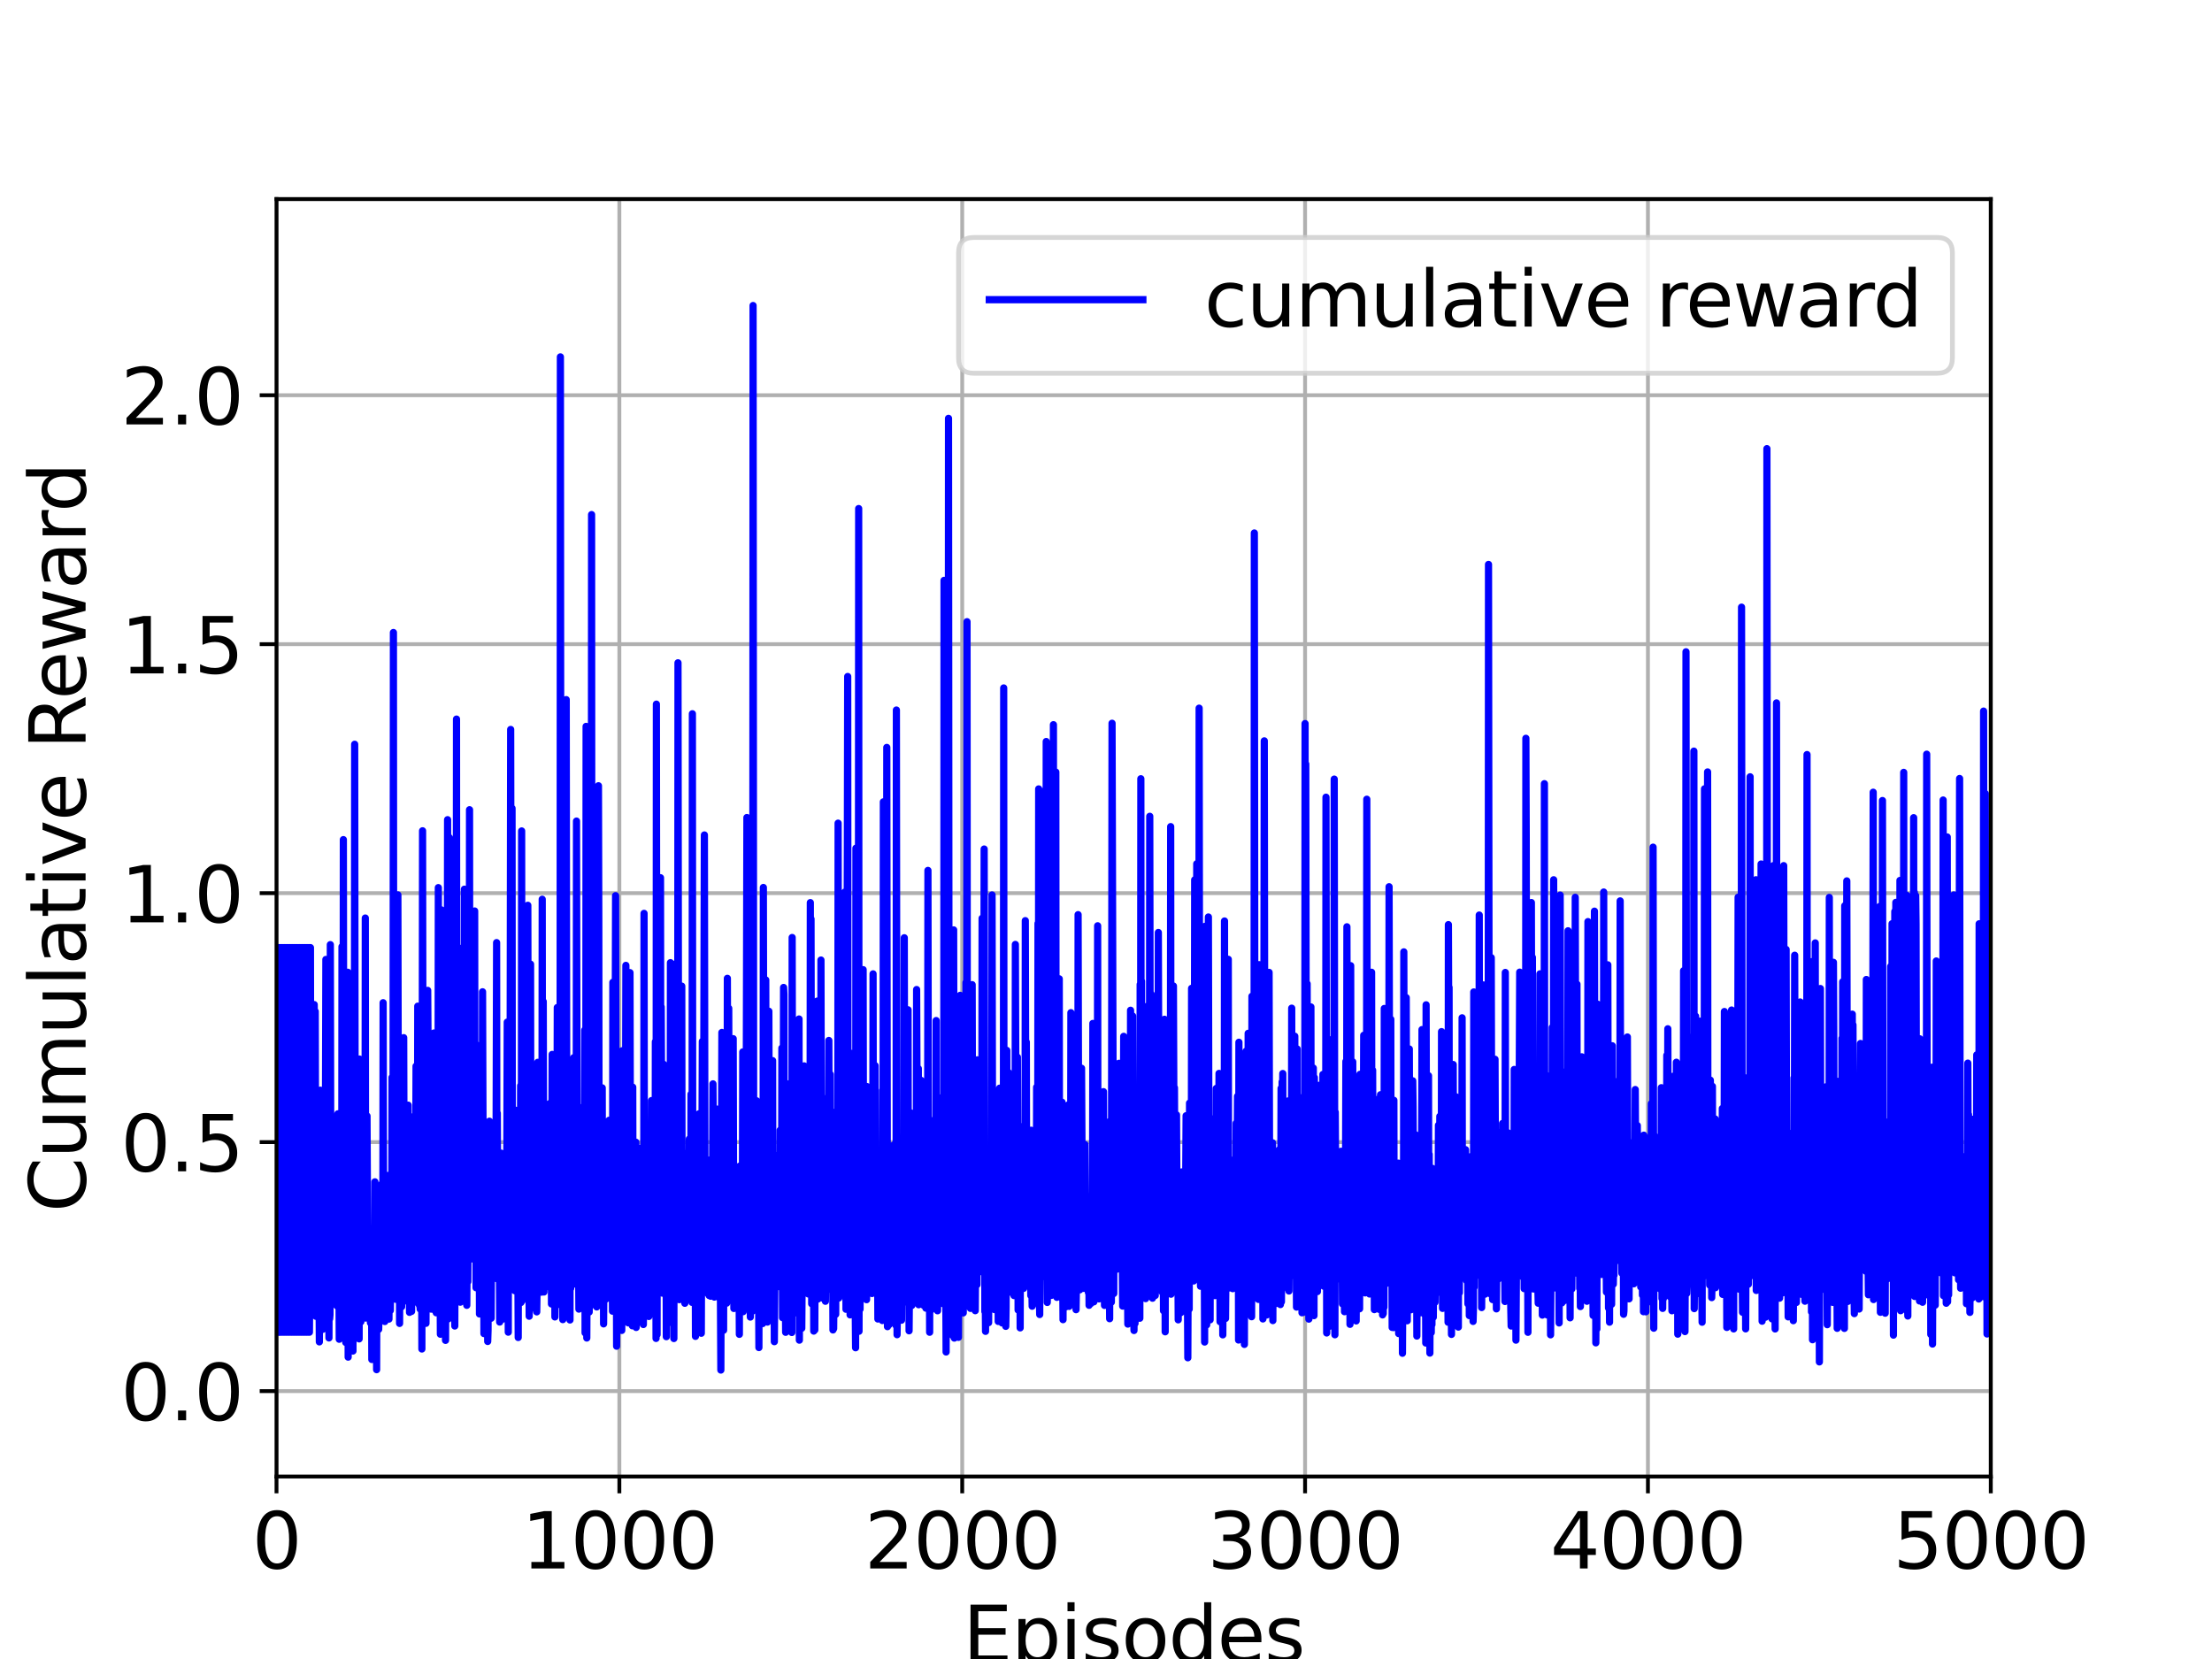 <?xml version="1.0" encoding="utf-8" standalone="no"?>
<!DOCTYPE svg PUBLIC "-//W3C//DTD SVG 1.1//EN"
  "http://www.w3.org/Graphics/SVG/1.1/DTD/svg11.dtd">
<svg xmlns:xlink="http://www.w3.org/1999/xlink" width="460.8pt" height="345.6pt" viewBox="0 0 460.8 345.6" xmlns="http://www.w3.org/2000/svg" version="1.1">
 <defs>
  <style type="text/css">*{stroke-linejoin: round; stroke-linecap: butt}</style>
 </defs>
 <g id="figure_1">
  <g id="patch_1">
   <path d="M 0 345.6 
L 460.8 345.6 
L 460.8 0 
L 0 0 
z
" style="fill: #ffffff"/>
  </g>
  <g id="axes_1">
   <g id="patch_2">
    <path d="M 57.6 307.584 
L 414.72 307.584 
L 414.72 41.472 
L 57.6 41.472 
z
" style="fill: #ffffff"/>
   </g>
   <g id="matplotlib.axis_1">
    <g id="xtick_1">
     <g id="line2d_1">
      <path d="M 57.6 307.584 
L 57.6 41.472 
" clip-path="url(#p6975c77736)" style="fill: none; stroke: #b0b0b0; stroke-width: 0.8; stroke-linecap: square"/>
     </g>
     <g id="line2d_2">
      <defs>
       <path id="m700dd28fc5" d="M 0 0 
L 0 3.5 
" style="stroke: #000000; stroke-width: 0.8"/>
      </defs>
      <g>
       <use xlink:href="#m700dd28fc5" x="57.6" y="307.584" style="stroke: #000000; stroke-width: 0.8"/>
      </g>
     </g>
     <g id="text_1">
      <!-- 0 -->
      <g transform="translate(52.51 326.741)scale(0.16 -0.16)">
       <defs>
        <path id="DejaVuSans-30" d="M 2034 4250 
Q 1547 4250 1301 3770 
Q 1056 3291 1056 2328 
Q 1056 1369 1301 889 
Q 1547 409 2034 409 
Q 2525 409 2770 889 
Q 3016 1369 3016 2328 
Q 3016 3291 2770 3770 
Q 2525 4250 2034 4250 
z
M 2034 4750 
Q 2819 4750 3233 4129 
Q 3647 3509 3647 2328 
Q 3647 1150 3233 529 
Q 2819 -91 2034 -91 
Q 1250 -91 836 529 
Q 422 1150 422 2328 
Q 422 3509 836 4129 
Q 1250 4750 2034 4750 
z
" transform="scale(0.016)"/>
       </defs>
       <use xlink:href="#DejaVuSans-30"/>
      </g>
     </g>
    </g>
    <g id="xtick_2">
     <g id="line2d_3">
      <path d="M 129.024 307.584 
L 129.024 41.472 
" clip-path="url(#p6975c77736)" style="fill: none; stroke: #b0b0b0; stroke-width: 0.8; stroke-linecap: square"/>
     </g>
     <g id="line2d_4">
      <g>
       <use xlink:href="#m700dd28fc5" x="129.024" y="307.584" style="stroke: #000000; stroke-width: 0.8"/>
      </g>
     </g>
     <g id="text_2">
      <!-- 1000 -->
      <g transform="translate(108.664 326.741)scale(0.16 -0.16)">
       <defs>
        <path id="DejaVuSans-31" d="M 794 531 
L 1825 531 
L 1825 4091 
L 703 3866 
L 703 4441 
L 1819 4666 
L 2450 4666 
L 2450 531 
L 3481 531 
L 3481 0 
L 794 0 
L 794 531 
z
" transform="scale(0.016)"/>
       </defs>
       <use xlink:href="#DejaVuSans-31"/>
       <use xlink:href="#DejaVuSans-30" x="63.623"/>
       <use xlink:href="#DejaVuSans-30" x="127.246"/>
       <use xlink:href="#DejaVuSans-30" x="190.869"/>
      </g>
     </g>
    </g>
    <g id="xtick_3">
     <g id="line2d_5">
      <path d="M 200.448 307.584 
L 200.448 41.472 
" clip-path="url(#p6975c77736)" style="fill: none; stroke: #b0b0b0; stroke-width: 0.8; stroke-linecap: square"/>
     </g>
     <g id="line2d_6">
      <g>
       <use xlink:href="#m700dd28fc5" x="200.448" y="307.584" style="stroke: #000000; stroke-width: 0.8"/>
      </g>
     </g>
     <g id="text_3">
      <!-- 2000 -->
      <g transform="translate(180.088 326.741)scale(0.16 -0.16)">
       <defs>
        <path id="DejaVuSans-32" d="M 1228 531 
L 3431 531 
L 3431 0 
L 469 0 
L 469 531 
Q 828 903 1448 1529 
Q 2069 2156 2228 2338 
Q 2531 2678 2651 2914 
Q 2772 3150 2772 3378 
Q 2772 3750 2511 3984 
Q 2250 4219 1831 4219 
Q 1534 4219 1204 4116 
Q 875 4013 500 3803 
L 500 4441 
Q 881 4594 1212 4672 
Q 1544 4750 1819 4750 
Q 2544 4750 2975 4387 
Q 3406 4025 3406 3419 
Q 3406 3131 3298 2873 
Q 3191 2616 2906 2266 
Q 2828 2175 2409 1742 
Q 1991 1309 1228 531 
z
" transform="scale(0.016)"/>
       </defs>
       <use xlink:href="#DejaVuSans-32"/>
       <use xlink:href="#DejaVuSans-30" x="63.623"/>
       <use xlink:href="#DejaVuSans-30" x="127.246"/>
       <use xlink:href="#DejaVuSans-30" x="190.869"/>
      </g>
     </g>
    </g>
    <g id="xtick_4">
     <g id="line2d_7">
      <path d="M 271.872 307.584 
L 271.872 41.472 
" clip-path="url(#p6975c77736)" style="fill: none; stroke: #b0b0b0; stroke-width: 0.8; stroke-linecap: square"/>
     </g>
     <g id="line2d_8">
      <g>
       <use xlink:href="#m700dd28fc5" x="271.872" y="307.584" style="stroke: #000000; stroke-width: 0.8"/>
      </g>
     </g>
     <g id="text_4">
      <!-- 3000 -->
      <g transform="translate(251.512 326.741)scale(0.16 -0.16)">
       <defs>
        <path id="DejaVuSans-33" d="M 2597 2516 
Q 3050 2419 3304 2112 
Q 3559 1806 3559 1356 
Q 3559 666 3084 287 
Q 2609 -91 1734 -91 
Q 1441 -91 1130 -33 
Q 819 25 488 141 
L 488 750 
Q 750 597 1062 519 
Q 1375 441 1716 441 
Q 2309 441 2620 675 
Q 2931 909 2931 1356 
Q 2931 1769 2642 2001 
Q 2353 2234 1838 2234 
L 1294 2234 
L 1294 2753 
L 1863 2753 
Q 2328 2753 2575 2939 
Q 2822 3125 2822 3475 
Q 2822 3834 2567 4026 
Q 2313 4219 1838 4219 
Q 1578 4219 1281 4162 
Q 984 4106 628 3988 
L 628 4550 
Q 988 4650 1302 4700 
Q 1616 4750 1894 4750 
Q 2613 4750 3031 4423 
Q 3450 4097 3450 3541 
Q 3450 3153 3228 2886 
Q 3006 2619 2597 2516 
z
" transform="scale(0.016)"/>
       </defs>
       <use xlink:href="#DejaVuSans-33"/>
       <use xlink:href="#DejaVuSans-30" x="63.623"/>
       <use xlink:href="#DejaVuSans-30" x="127.246"/>
       <use xlink:href="#DejaVuSans-30" x="190.869"/>
      </g>
     </g>
    </g>
    <g id="xtick_5">
     <g id="line2d_9">
      <path d="M 343.296 307.584 
L 343.296 41.472 
" clip-path="url(#p6975c77736)" style="fill: none; stroke: #b0b0b0; stroke-width: 0.8; stroke-linecap: square"/>
     </g>
     <g id="line2d_10">
      <g>
       <use xlink:href="#m700dd28fc5" x="343.296" y="307.584" style="stroke: #000000; stroke-width: 0.8"/>
      </g>
     </g>
     <g id="text_5">
      <!-- 4000 -->
      <g transform="translate(322.936 326.741)scale(0.16 -0.16)">
       <defs>
        <path id="DejaVuSans-34" d="M 2419 4116 
L 825 1625 
L 2419 1625 
L 2419 4116 
z
M 2253 4666 
L 3047 4666 
L 3047 1625 
L 3713 1625 
L 3713 1100 
L 3047 1100 
L 3047 0 
L 2419 0 
L 2419 1100 
L 313 1100 
L 313 1709 
L 2253 4666 
z
" transform="scale(0.016)"/>
       </defs>
       <use xlink:href="#DejaVuSans-34"/>
       <use xlink:href="#DejaVuSans-30" x="63.623"/>
       <use xlink:href="#DejaVuSans-30" x="127.246"/>
       <use xlink:href="#DejaVuSans-30" x="190.869"/>
      </g>
     </g>
    </g>
    <g id="xtick_6">
     <g id="line2d_11">
      <path d="M 414.72 307.584 
L 414.72 41.472 
" clip-path="url(#p6975c77736)" style="fill: none; stroke: #b0b0b0; stroke-width: 0.8; stroke-linecap: square"/>
     </g>
     <g id="line2d_12">
      <g>
       <use xlink:href="#m700dd28fc5" x="414.72" y="307.584" style="stroke: #000000; stroke-width: 0.8"/>
      </g>
     </g>
     <g id="text_6">
      <!-- 5000 -->
      <g transform="translate(394.36 326.741)scale(0.16 -0.16)">
       <defs>
        <path id="DejaVuSans-35" d="M 691 4666 
L 3169 4666 
L 3169 4134 
L 1269 4134 
L 1269 2991 
Q 1406 3038 1543 3061 
Q 1681 3084 1819 3084 
Q 2600 3084 3056 2656 
Q 3513 2228 3513 1497 
Q 3513 744 3044 326 
Q 2575 -91 1722 -91 
Q 1428 -91 1123 -41 
Q 819 9 494 109 
L 494 744 
Q 775 591 1075 516 
Q 1375 441 1709 441 
Q 2250 441 2565 725 
Q 2881 1009 2881 1497 
Q 2881 1984 2565 2268 
Q 2250 2553 1709 2553 
Q 1456 2553 1204 2497 
Q 953 2441 691 2322 
L 691 4666 
z
" transform="scale(0.016)"/>
       </defs>
       <use xlink:href="#DejaVuSans-35"/>
       <use xlink:href="#DejaVuSans-30" x="63.623"/>
       <use xlink:href="#DejaVuSans-30" x="127.246"/>
       <use xlink:href="#DejaVuSans-30" x="190.869"/>
      </g>
     </g>
    </g>
    <g id="text_7">
     <!-- Episodes -->
     <g transform="translate(200.572 346.226)scale(0.16 -0.16)">
      <defs>
       <path id="DejaVuSans-45" d="M 628 4666 
L 3578 4666 
L 3578 4134 
L 1259 4134 
L 1259 2753 
L 3481 2753 
L 3481 2222 
L 1259 2222 
L 1259 531 
L 3634 531 
L 3634 0 
L 628 0 
L 628 4666 
z
" transform="scale(0.016)"/>
       <path id="DejaVuSans-70" d="M 1159 525 
L 1159 -1331 
L 581 -1331 
L 581 3500 
L 1159 3500 
L 1159 2969 
Q 1341 3281 1617 3432 
Q 1894 3584 2278 3584 
Q 2916 3584 3314 3078 
Q 3713 2572 3713 1747 
Q 3713 922 3314 415 
Q 2916 -91 2278 -91 
Q 1894 -91 1617 61 
Q 1341 213 1159 525 
z
M 3116 1747 
Q 3116 2381 2855 2742 
Q 2594 3103 2138 3103 
Q 1681 3103 1420 2742 
Q 1159 2381 1159 1747 
Q 1159 1113 1420 752 
Q 1681 391 2138 391 
Q 2594 391 2855 752 
Q 3116 1113 3116 1747 
z
" transform="scale(0.016)"/>
       <path id="DejaVuSans-69" d="M 603 3500 
L 1178 3500 
L 1178 0 
L 603 0 
L 603 3500 
z
M 603 4863 
L 1178 4863 
L 1178 4134 
L 603 4134 
L 603 4863 
z
" transform="scale(0.016)"/>
       <path id="DejaVuSans-73" d="M 2834 3397 
L 2834 2853 
Q 2591 2978 2328 3040 
Q 2066 3103 1784 3103 
Q 1356 3103 1142 2972 
Q 928 2841 928 2578 
Q 928 2378 1081 2264 
Q 1234 2150 1697 2047 
L 1894 2003 
Q 2506 1872 2764 1633 
Q 3022 1394 3022 966 
Q 3022 478 2636 193 
Q 2250 -91 1575 -91 
Q 1294 -91 989 -36 
Q 684 19 347 128 
L 347 722 
Q 666 556 975 473 
Q 1284 391 1588 391 
Q 1994 391 2212 530 
Q 2431 669 2431 922 
Q 2431 1156 2273 1281 
Q 2116 1406 1581 1522 
L 1381 1569 
Q 847 1681 609 1914 
Q 372 2147 372 2553 
Q 372 3047 722 3315 
Q 1072 3584 1716 3584 
Q 2034 3584 2315 3537 
Q 2597 3491 2834 3397 
z
" transform="scale(0.016)"/>
       <path id="DejaVuSans-6f" d="M 1959 3097 
Q 1497 3097 1228 2736 
Q 959 2375 959 1747 
Q 959 1119 1226 758 
Q 1494 397 1959 397 
Q 2419 397 2687 759 
Q 2956 1122 2956 1747 
Q 2956 2369 2687 2733 
Q 2419 3097 1959 3097 
z
M 1959 3584 
Q 2709 3584 3137 3096 
Q 3566 2609 3566 1747 
Q 3566 888 3137 398 
Q 2709 -91 1959 -91 
Q 1206 -91 779 398 
Q 353 888 353 1747 
Q 353 2609 779 3096 
Q 1206 3584 1959 3584 
z
" transform="scale(0.016)"/>
       <path id="DejaVuSans-64" d="M 2906 2969 
L 2906 4863 
L 3481 4863 
L 3481 0 
L 2906 0 
L 2906 525 
Q 2725 213 2448 61 
Q 2172 -91 1784 -91 
Q 1150 -91 751 415 
Q 353 922 353 1747 
Q 353 2572 751 3078 
Q 1150 3584 1784 3584 
Q 2172 3584 2448 3432 
Q 2725 3281 2906 2969 
z
M 947 1747 
Q 947 1113 1208 752 
Q 1469 391 1925 391 
Q 2381 391 2643 752 
Q 2906 1113 2906 1747 
Q 2906 2381 2643 2742 
Q 2381 3103 1925 3103 
Q 1469 3103 1208 2742 
Q 947 2381 947 1747 
z
" transform="scale(0.016)"/>
       <path id="DejaVuSans-65" d="M 3597 1894 
L 3597 1613 
L 953 1613 
Q 991 1019 1311 708 
Q 1631 397 2203 397 
Q 2534 397 2845 478 
Q 3156 559 3463 722 
L 3463 178 
Q 3153 47 2828 -22 
Q 2503 -91 2169 -91 
Q 1331 -91 842 396 
Q 353 884 353 1716 
Q 353 2575 817 3079 
Q 1281 3584 2069 3584 
Q 2775 3584 3186 3129 
Q 3597 2675 3597 1894 
z
M 3022 2063 
Q 3016 2534 2758 2815 
Q 2500 3097 2075 3097 
Q 1594 3097 1305 2825 
Q 1016 2553 972 2059 
L 3022 2063 
z
" transform="scale(0.016)"/>
      </defs>
      <use xlink:href="#DejaVuSans-45"/>
      <use xlink:href="#DejaVuSans-70" x="63.184"/>
      <use xlink:href="#DejaVuSans-69" x="126.66"/>
      <use xlink:href="#DejaVuSans-73" x="154.443"/>
      <use xlink:href="#DejaVuSans-6f" x="206.543"/>
      <use xlink:href="#DejaVuSans-64" x="267.725"/>
      <use xlink:href="#DejaVuSans-65" x="331.201"/>
      <use xlink:href="#DejaVuSans-73" x="392.725"/>
     </g>
    </g>
   </g>
   <g id="matplotlib.axis_2">
    <g id="ytick_1">
     <g id="line2d_13">
      <path d="M 57.6 289.79 
L 414.72 289.79 
" clip-path="url(#p6975c77736)" style="fill: none; stroke: #b0b0b0; stroke-width: 0.8; stroke-linecap: square"/>
     </g>
     <g id="line2d_14">
      <defs>
       <path id="mf00632e10f" d="M 0 0 
L -3.5 0 
" style="stroke: #000000; stroke-width: 0.8"/>
      </defs>
      <g>
       <use xlink:href="#mf00632e10f" x="57.6" y="289.79" style="stroke: #000000; stroke-width: 0.8"/>
      </g>
     </g>
     <g id="text_8">
      <!-- 0.0 -->
      <g transform="translate(25.155 295.869)scale(0.16 -0.16)">
       <defs>
        <path id="DejaVuSans-2e" d="M 684 794 
L 1344 794 
L 1344 0 
L 684 0 
L 684 794 
z
" transform="scale(0.016)"/>
       </defs>
       <use xlink:href="#DejaVuSans-30"/>
       <use xlink:href="#DejaVuSans-2e" x="63.623"/>
       <use xlink:href="#DejaVuSans-30" x="95.41"/>
      </g>
     </g>
    </g>
    <g id="ytick_2">
     <g id="line2d_15">
      <path d="M 57.6 237.925 
L 414.72 237.925 
" clip-path="url(#p6975c77736)" style="fill: none; stroke: #b0b0b0; stroke-width: 0.8; stroke-linecap: square"/>
     </g>
     <g id="line2d_16">
      <g>
       <use xlink:href="#mf00632e10f" x="57.6" y="237.925" style="stroke: #000000; stroke-width: 0.8"/>
      </g>
     </g>
     <g id="text_9">
      <!-- 0.5 -->
      <g transform="translate(25.155 244.004)scale(0.16 -0.16)">
       <use xlink:href="#DejaVuSans-30"/>
       <use xlink:href="#DejaVuSans-2e" x="63.623"/>
       <use xlink:href="#DejaVuSans-35" x="95.41"/>
      </g>
     </g>
    </g>
    <g id="ytick_3">
     <g id="line2d_17">
      <path d="M 57.6 186.06 
L 414.72 186.06 
" clip-path="url(#p6975c77736)" style="fill: none; stroke: #b0b0b0; stroke-width: 0.8; stroke-linecap: square"/>
     </g>
     <g id="line2d_18">
      <g>
       <use xlink:href="#mf00632e10f" x="57.6" y="186.06" style="stroke: #000000; stroke-width: 0.8"/>
      </g>
     </g>
     <g id="text_10">
      <!-- 1.0 -->
      <g transform="translate(25.155 192.139)scale(0.16 -0.16)">
       <use xlink:href="#DejaVuSans-31"/>
       <use xlink:href="#DejaVuSans-2e" x="63.623"/>
       <use xlink:href="#DejaVuSans-30" x="95.41"/>
      </g>
     </g>
    </g>
    <g id="ytick_4">
     <g id="line2d_19">
      <path d="M 57.6 134.195 
L 414.72 134.195 
" clip-path="url(#p6975c77736)" style="fill: none; stroke: #b0b0b0; stroke-width: 0.8; stroke-linecap: square"/>
     </g>
     <g id="line2d_20">
      <g>
       <use xlink:href="#mf00632e10f" x="57.6" y="134.195" style="stroke: #000000; stroke-width: 0.8"/>
      </g>
     </g>
     <g id="text_11">
      <!-- 1.5 -->
      <g transform="translate(25.155 140.274)scale(0.16 -0.16)">
       <use xlink:href="#DejaVuSans-31"/>
       <use xlink:href="#DejaVuSans-2e" x="63.623"/>
       <use xlink:href="#DejaVuSans-35" x="95.41"/>
      </g>
     </g>
    </g>
    <g id="ytick_5">
     <g id="line2d_21">
      <path d="M 57.6 82.331 
L 414.72 82.331 
" clip-path="url(#p6975c77736)" style="fill: none; stroke: #b0b0b0; stroke-width: 0.8; stroke-linecap: square"/>
     </g>
     <g id="line2d_22">
      <g>
       <use xlink:href="#mf00632e10f" x="57.6" y="82.331" style="stroke: #000000; stroke-width: 0.8"/>
      </g>
     </g>
     <g id="text_12">
      <!-- 2.0 -->
      <g transform="translate(25.155 88.409)scale(0.16 -0.16)">
       <use xlink:href="#DejaVuSans-32"/>
       <use xlink:href="#DejaVuSans-2e" x="63.623"/>
       <use xlink:href="#DejaVuSans-30" x="95.41"/>
      </g>
     </g>
    </g>
    <g id="text_13">
     <!-- Cumulative Reward -->
     <g transform="translate(17.828 252.524)rotate(-90)scale(0.16 -0.16)">
      <defs>
       <path id="DejaVuSans-43" d="M 4122 4306 
L 4122 3641 
Q 3803 3938 3442 4084 
Q 3081 4231 2675 4231 
Q 1875 4231 1450 3742 
Q 1025 3253 1025 2328 
Q 1025 1406 1450 917 
Q 1875 428 2675 428 
Q 3081 428 3442 575 
Q 3803 722 4122 1019 
L 4122 359 
Q 3791 134 3420 21 
Q 3050 -91 2638 -91 
Q 1578 -91 968 557 
Q 359 1206 359 2328 
Q 359 3453 968 4101 
Q 1578 4750 2638 4750 
Q 3056 4750 3426 4639 
Q 3797 4528 4122 4306 
z
" transform="scale(0.016)"/>
       <path id="DejaVuSans-75" d="M 544 1381 
L 544 3500 
L 1119 3500 
L 1119 1403 
Q 1119 906 1312 657 
Q 1506 409 1894 409 
Q 2359 409 2629 706 
Q 2900 1003 2900 1516 
L 2900 3500 
L 3475 3500 
L 3475 0 
L 2900 0 
L 2900 538 
Q 2691 219 2414 64 
Q 2138 -91 1772 -91 
Q 1169 -91 856 284 
Q 544 659 544 1381 
z
M 1991 3584 
L 1991 3584 
z
" transform="scale(0.016)"/>
       <path id="DejaVuSans-6d" d="M 3328 2828 
Q 3544 3216 3844 3400 
Q 4144 3584 4550 3584 
Q 5097 3584 5394 3201 
Q 5691 2819 5691 2113 
L 5691 0 
L 5113 0 
L 5113 2094 
Q 5113 2597 4934 2840 
Q 4756 3084 4391 3084 
Q 3944 3084 3684 2787 
Q 3425 2491 3425 1978 
L 3425 0 
L 2847 0 
L 2847 2094 
Q 2847 2600 2669 2842 
Q 2491 3084 2119 3084 
Q 1678 3084 1418 2786 
Q 1159 2488 1159 1978 
L 1159 0 
L 581 0 
L 581 3500 
L 1159 3500 
L 1159 2956 
Q 1356 3278 1631 3431 
Q 1906 3584 2284 3584 
Q 2666 3584 2933 3390 
Q 3200 3197 3328 2828 
z
" transform="scale(0.016)"/>
       <path id="DejaVuSans-6c" d="M 603 4863 
L 1178 4863 
L 1178 0 
L 603 0 
L 603 4863 
z
" transform="scale(0.016)"/>
       <path id="DejaVuSans-61" d="M 2194 1759 
Q 1497 1759 1228 1600 
Q 959 1441 959 1056 
Q 959 750 1161 570 
Q 1363 391 1709 391 
Q 2188 391 2477 730 
Q 2766 1069 2766 1631 
L 2766 1759 
L 2194 1759 
z
M 3341 1997 
L 3341 0 
L 2766 0 
L 2766 531 
Q 2569 213 2275 61 
Q 1981 -91 1556 -91 
Q 1019 -91 701 211 
Q 384 513 384 1019 
Q 384 1609 779 1909 
Q 1175 2209 1959 2209 
L 2766 2209 
L 2766 2266 
Q 2766 2663 2505 2880 
Q 2244 3097 1772 3097 
Q 1472 3097 1187 3025 
Q 903 2953 641 2809 
L 641 3341 
Q 956 3463 1253 3523 
Q 1550 3584 1831 3584 
Q 2591 3584 2966 3190 
Q 3341 2797 3341 1997 
z
" transform="scale(0.016)"/>
       <path id="DejaVuSans-74" d="M 1172 4494 
L 1172 3500 
L 2356 3500 
L 2356 3053 
L 1172 3053 
L 1172 1153 
Q 1172 725 1289 603 
Q 1406 481 1766 481 
L 2356 481 
L 2356 0 
L 1766 0 
Q 1100 0 847 248 
Q 594 497 594 1153 
L 594 3053 
L 172 3053 
L 172 3500 
L 594 3500 
L 594 4494 
L 1172 4494 
z
" transform="scale(0.016)"/>
       <path id="DejaVuSans-76" d="M 191 3500 
L 800 3500 
L 1894 563 
L 2988 3500 
L 3597 3500 
L 2284 0 
L 1503 0 
L 191 3500 
z
" transform="scale(0.016)"/>
       <path id="DejaVuSans-20" transform="scale(0.016)"/>
       <path id="DejaVuSans-52" d="M 2841 2188 
Q 3044 2119 3236 1894 
Q 3428 1669 3622 1275 
L 4263 0 
L 3584 0 
L 2988 1197 
Q 2756 1666 2539 1819 
Q 2322 1972 1947 1972 
L 1259 1972 
L 1259 0 
L 628 0 
L 628 4666 
L 2053 4666 
Q 2853 4666 3247 4331 
Q 3641 3997 3641 3322 
Q 3641 2881 3436 2590 
Q 3231 2300 2841 2188 
z
M 1259 4147 
L 1259 2491 
L 2053 2491 
Q 2509 2491 2742 2702 
Q 2975 2913 2975 3322 
Q 2975 3731 2742 3939 
Q 2509 4147 2053 4147 
L 1259 4147 
z
" transform="scale(0.016)"/>
       <path id="DejaVuSans-77" d="M 269 3500 
L 844 3500 
L 1563 769 
L 2278 3500 
L 2956 3500 
L 3675 769 
L 4391 3500 
L 4966 3500 
L 4050 0 
L 3372 0 
L 2619 2869 
L 1863 0 
L 1184 0 
L 269 3500 
z
" transform="scale(0.016)"/>
       <path id="DejaVuSans-72" d="M 2631 2963 
Q 2534 3019 2420 3045 
Q 2306 3072 2169 3072 
Q 1681 3072 1420 2755 
Q 1159 2438 1159 1844 
L 1159 0 
L 581 0 
L 581 3500 
L 1159 3500 
L 1159 2956 
Q 1341 3275 1631 3429 
Q 1922 3584 2338 3584 
Q 2397 3584 2469 3576 
Q 2541 3569 2628 3553 
L 2631 2963 
z
" transform="scale(0.016)"/>
      </defs>
      <use xlink:href="#DejaVuSans-43"/>
      <use xlink:href="#DejaVuSans-75" x="69.824"/>
      <use xlink:href="#DejaVuSans-6d" x="133.203"/>
      <use xlink:href="#DejaVuSans-75" x="230.615"/>
      <use xlink:href="#DejaVuSans-6c" x="293.994"/>
      <use xlink:href="#DejaVuSans-61" x="321.777"/>
      <use xlink:href="#DejaVuSans-74" x="383.057"/>
      <use xlink:href="#DejaVuSans-69" x="422.266"/>
      <use xlink:href="#DejaVuSans-76" x="450.049"/>
      <use xlink:href="#DejaVuSans-65" x="509.229"/>
      <use xlink:href="#DejaVuSans-20" x="570.752"/>
      <use xlink:href="#DejaVuSans-52" x="602.539"/>
      <use xlink:href="#DejaVuSans-65" x="667.521"/>
      <use xlink:href="#DejaVuSans-77" x="729.045"/>
      <use xlink:href="#DejaVuSans-61" x="810.832"/>
      <use xlink:href="#DejaVuSans-72" x="872.111"/>
      <use xlink:href="#DejaVuSans-64" x="911.475"/>
     </g>
    </g>
   </g>
   <g id="line2d_23">
    <path d="M 57.6 277.527 
L 57.671 267.394 
L 57.814 197.401 
L 57.886 277.527 
L 57.957 267.394 
L 58.1 197.401 
L 58.171 277.527 
L 58.243 267.394 
L 58.386 197.401 
L 58.457 277.527 
L 58.529 267.394 
L 58.671 197.401 
L 58.743 277.527 
L 58.814 267.394 
L 58.957 197.401 
L 59.028 277.527 
L 59.1 267.394 
L 59.243 197.401 
L 59.314 277.527 
L 59.386 267.394 
L 59.528 197.401 
L 59.6 277.527 
L 59.671 267.394 
L 59.814 197.401 
L 59.886 277.527 
L 59.957 267.394 
L 60.1 197.401 
L 60.171 277.527 
L 60.243 267.394 
L 60.386 197.401 
L 60.457 277.527 
L 60.528 267.394 
L 60.671 197.401 
L 60.743 277.527 
L 60.814 267.394 
L 60.957 197.401 
L 61.028 277.527 
L 61.1 267.394 
L 61.243 197.401 
L 61.314 277.527 
L 61.385 267.394 
L 61.528 197.401 
L 61.6 277.527 
L 61.671 267.394 
L 61.814 197.401 
L 61.885 277.527 
L 61.957 267.394 
L 62.1 197.401 
L 62.171 277.527 
L 62.243 267.394 
L 62.385 197.401 
L 62.457 277.527 
L 62.528 267.394 
L 62.671 197.401 
L 62.743 277.527 
L 62.814 267.394 
L 62.957 197.401 
L 63.028 277.527 
L 63.1 267.394 
L 63.242 197.401 
L 63.314 277.527 
L 63.385 267.394 
L 63.528 197.401 
L 63.6 277.527 
L 63.671 267.394 
L 63.814 197.401 
L 63.885 277.527 
L 63.957 267.394 
L 64.1 197.401 
L 64.171 277.527 
L 64.242 267.394 
L 64.385 197.401 
L 64.457 277.527 
L 64.528 267.394 
L 64.671 197.401 
L 64.742 249.246 
L 64.814 239.321 
L 64.885 265.674 
L 64.957 253.071 
L 65.1 264.085 
L 65.242 246.143 
L 65.314 257.109 
L 65.457 209.272 
L 65.528 262.137 
L 65.599 245.632 
L 65.671 210.694 
L 65.814 274.211 
L 65.957 232.948 
L 66.028 260.2 
L 66.099 228.313 
L 66.171 267.532 
L 66.242 243.287 
L 66.314 248.467 
L 66.528 279.54 
L 66.742 227.109 
L 66.814 266.362 
L 66.885 250.895 
L 66.957 267.315 
L 67.099 243.587 
L 67.242 276.923 
L 67.314 249.313 
L 67.385 253.357 
L 67.457 267.642 
L 67.528 239.776 
L 67.599 251.845 
L 67.671 261.705 
L 67.742 252.931 
L 67.885 199.873 
L 68.099 258.898 
L 68.242 249.925 
L 68.385 272.122 
L 68.456 255.639 
L 68.528 278.715 
L 68.599 247.353 
L 68.671 274.731 
L 68.742 273.871 
L 68.814 196.784 
L 68.956 268.807 
L 69.028 245.041 
L 69.099 269.492 
L 69.171 241.097 
L 69.242 267.278 
L 69.314 256.635 
L 69.456 270.463 
L 69.599 238.003 
L 69.671 249.845 
L 69.742 241.911 
L 69.814 242.141 
L 69.956 261.373 
L 70.028 259.063 
L 70.099 241.709 
L 70.171 272.022 
L 70.242 266.292 
L 70.313 267.114 
L 70.385 232.027 
L 70.456 259.514 
L 70.528 250.873 
L 70.671 278.993 
L 70.742 244.343 
L 70.813 270.799 
L 70.885 251.032 
L 70.956 253.794 
L 71.028 258.525 
L 71.099 275.732 
L 71.171 273.923 
L 71.242 197.202 
L 71.313 229.912 
L 71.385 266.491 
L 71.456 256.26 
L 71.528 174.908 
L 71.671 276.987 
L 71.742 269.496 
L 71.956 230.508 
L 72.028 279.662 
L 72.099 257.127 
L 72.17 247.552 
L 72.242 263.972 
L 72.313 258.092 
L 72.385 246.251 
L 72.456 202.536 
L 72.528 282.716 
L 72.599 242.652 
L 72.742 272.352 
L 72.885 212.646 
L 72.956 243.247 
L 73.028 231.607 
L 73.242 267.49 
L 73.313 259.53 
L 73.385 265.97 
L 73.456 248.195 
L 73.528 281.442 
L 73.599 220.059 
L 73.67 278.4 
L 73.742 260.871 
L 73.813 263.025 
L 73.885 155.044 
L 74.028 272.244 
L 74.099 273.86 
L 74.17 262.431 
L 74.242 264.574 
L 74.313 276.763 
L 74.456 251.837 
L 74.599 268.248 
L 74.67 257.839 
L 74.813 278.919 
L 74.885 220.62 
L 74.956 262.245 
L 75.027 250.858 
L 75.099 256.017 
L 75.17 275.356 
L 75.242 236.391 
L 75.313 272.574 
L 75.385 261.549 
L 75.456 249.538 
L 75.527 255.33 
L 75.599 266.544 
L 75.67 246.707 
L 75.813 262.156 
L 75.956 267.696 
L 76.027 266.288 
L 76.099 191.241 
L 76.17 274.575 
L 76.242 256.111 
L 76.313 254.673 
L 76.385 269.952 
L 76.456 232.478 
L 76.527 246.718 
L 76.599 271.833 
L 76.67 255.999 
L 76.742 272.048 
L 76.813 266.085 
L 76.884 265.586 
L 76.956 258.437 
L 77.17 275.574 
L 77.242 260.931 
L 77.313 263.947 
L 77.384 262.447 
L 77.456 283.209 
L 77.527 261.016 
L 77.599 265.862 
L 77.742 255.855 
L 77.884 276.522 
L 77.956 276.369 
L 78.099 246.194 
L 78.17 251.376 
L 78.242 254.252 
L 78.313 265.44 
L 78.384 252.438 
L 78.456 285.326 
L 78.527 259.082 
L 78.599 265.075 
L 78.67 266.893 
L 78.742 262.63 
L 78.813 263.059 
L 78.884 276.931 
L 78.956 274.176 
L 79.241 259.045 
L 79.313 272.34 
L 79.384 266.411 
L 79.527 246.642 
L 79.599 274.179 
L 79.67 269.701 
L 79.741 268.078 
L 79.813 208.884 
L 79.956 273.099 
L 80.027 272.055 
L 80.099 264.931 
L 80.17 275.297 
L 80.384 255.985 
L 80.456 262.887 
L 80.599 246.421 
L 80.67 253.157 
L 80.741 246.953 
L 80.813 269.82 
L 80.884 244.857 
L 81.027 274.794 
L 81.17 256.933 
L 81.241 254.571 
L 81.313 272.998 
L 81.384 262.64 
L 81.456 270.619 
L 81.527 252.936 
L 81.598 264.797 
L 81.67 224.449 
L 81.741 264.224 
L 81.813 251.018 
L 81.884 230.444 
L 81.956 131.762 
L 82.027 254.244 
L 82.098 251.249 
L 82.17 262.514 
L 82.313 226.717 
L 82.456 270.674 
L 82.527 262.492 
L 82.598 222.619 
L 82.741 269.29 
L 82.813 261.183 
L 82.884 186.413 
L 83.027 261.861 
L 83.17 219.651 
L 83.241 275.694 
L 83.313 251.361 
L 83.527 265.208 
L 83.598 251.759 
L 83.67 272.223 
L 83.741 243.269 
L 83.813 243.884 
L 83.884 241.687 
L 84.027 254.032 
L 84.098 216.161 
L 84.241 269.338 
L 84.313 253.239 
L 84.384 270.809 
L 84.527 243.697 
L 84.598 267.926 
L 84.67 263.212 
L 84.884 247.294 
L 84.955 261.506 
L 85.027 230.226 
L 85.098 271.311 
L 85.17 256.198 
L 85.241 260.557 
L 85.313 273.389 
L 85.384 261.667 
L 85.455 273.067 
L 85.527 238.781 
L 85.598 268.047 
L 85.67 252.827 
L 85.741 273.189 
L 85.955 232.675 
L 86.027 235.68 
L 86.17 270.163 
L 86.312 252.611 
L 86.384 262.819 
L 86.455 258.926 
L 86.527 265.762 
L 86.67 222.096 
L 86.741 263.729 
L 86.812 250.98 
L 86.884 262.299 
L 86.955 253.638 
L 87.027 209.601 
L 87.098 271.472 
L 87.17 261.861 
L 87.241 226.398 
L 87.384 271.956 
L 87.455 262.649 
L 87.527 272.706 
L 87.598 265.289 
L 87.67 217.896 
L 87.741 263.242 
L 87.812 253.979 
L 87.884 281.023 
L 88.027 173.067 
L 88.169 266.242 
L 88.312 214.855 
L 88.384 267.255 
L 88.455 266.906 
L 88.669 252.287 
L 88.741 275.677 
L 88.812 255.802 
L 88.884 257.422 
L 88.955 260.419 
L 89.027 258.738 
L 89.098 206.314 
L 89.169 217.601 
L 89.312 256.254 
L 89.384 217.114 
L 89.527 268.915 
L 89.598 248.106 
L 89.669 266.717 
L 89.741 238.633 
L 89.812 272.712 
L 89.884 256.709 
L 89.955 258.7 
L 90.026 252.583 
L 90.098 263.64 
L 90.169 241.349 
L 90.312 256.227 
L 90.384 215.198 
L 90.455 258.233 
L 90.526 254.659 
L 90.598 272.984 
L 90.669 267.167 
L 90.741 248.281 
L 90.884 273.478 
L 90.955 270.184 
L 91.241 240.282 
L 91.312 184.908 
L 91.455 259.368 
L 91.526 242.646 
L 91.741 277.946 
L 91.955 189.545 
L 92.169 257.654 
L 92.241 238.328 
L 92.312 264.516 
L 92.383 250.449 
L 92.526 273.542 
L 92.741 213.07 
L 92.812 279.222 
L 92.883 263.502 
L 92.955 265.327 
L 93.026 261.164 
L 93.169 231.119 
L 93.241 170.754 
L 93.383 274.757 
L 93.455 257.608 
L 93.526 268.663 
L 93.598 174.481 
L 93.669 216.128 
L 93.741 250.699 
L 93.812 248.748 
L 93.883 253.775 
L 93.955 212.937 
L 94.098 263.839 
L 94.169 260.442 
L 94.241 261.721 
L 94.455 209.119 
L 94.74 276.232 
L 94.812 256.156 
L 94.883 265.967 
L 95.026 246.955 
L 95.098 149.797 
L 95.169 266.846 
L 95.24 244.594 
L 95.312 258.31 
L 95.383 249.397 
L 95.526 269.665 
L 95.598 242.037 
L 95.74 270.354 
L 95.812 232.425 
L 95.883 271.271 
L 96.026 224.811 
L 96.098 256.217 
L 96.169 197.528 
L 96.24 251.954 
L 96.312 235.466 
L 96.383 249.475 
L 96.455 223.911 
L 96.669 253.652 
L 96.74 185.232 
L 96.812 271.162 
L 96.883 250.272 
L 96.955 243.154 
L 97.026 208.344 
L 97.097 268.787 
L 97.169 250.99 
L 97.24 271.92 
L 97.312 262.203 
L 97.383 243.394 
L 97.455 266.993 
L 97.669 226.636 
L 97.74 257.317 
L 97.812 168.679 
L 97.883 259.419 
L 97.955 249.852 
L 98.026 243.857 
L 98.097 262.295 
L 98.169 259.733 
L 98.24 217.299 
L 98.312 259.464 
L 98.383 217.086 
L 98.455 233.368 
L 98.597 260.895 
L 98.669 247.073 
L 98.74 252.997 
L 98.812 257.169 
L 98.883 189.778 
L 98.954 257.67 
L 99.026 244.145 
L 99.097 217.493 
L 99.169 268.259 
L 99.24 255.002 
L 99.312 245.35 
L 99.454 252.888 
L 99.526 251.677 
L 99.597 225.151 
L 99.669 262.198 
L 99.74 252.38 
L 99.812 242.753 
L 99.883 273.723 
L 99.954 259.155 
L 100.097 254.032 
L 100.169 268.411 
L 100.312 252.823 
L 100.383 259.427 
L 100.454 249.685 
L 100.526 206.609 
L 100.597 228.742 
L 100.812 277.815 
L 100.883 241.308 
L 100.954 266.69 
L 101.026 264.81 
L 101.097 270.636 
L 101.311 249.394 
L 101.454 262.188 
L 101.526 247.433 
L 101.597 279.452 
L 101.669 277.135 
L 101.74 245.277 
L 101.883 268.173 
L 101.954 233.568 
L 102.097 270.975 
L 102.169 270.121 
L 102.24 262.027 
L 102.311 274.618 
L 102.454 247.899 
L 102.526 264.072 
L 102.597 242.403 
L 102.669 262.308 
L 102.811 234.599 
L 102.883 262.528 
L 102.954 245.276 
L 103.097 259.04 
L 103.169 256.632 
L 103.24 235.305 
L 103.311 250.454 
L 103.454 196.361 
L 103.526 266.393 
L 103.597 231.887 
L 103.74 263.773 
L 103.811 259.901 
L 103.954 244.023 
L 104.097 275.408 
L 104.168 267.542 
L 104.311 264.352 
L 104.383 240.213 
L 104.454 251.5 
L 104.526 244.569 
L 104.74 274.8 
L 104.883 257.659 
L 104.954 267.656 
L 105.24 242.936 
L 105.311 268.097 
L 105.383 266.972 
L 105.526 259.621 
L 105.668 212.929 
L 105.883 277.518 
L 105.954 225.937 
L 106.097 260.831 
L 106.168 257.127 
L 106.24 240.469 
L 106.383 151.956 
L 106.525 251.789 
L 106.597 261.856 
L 106.668 168.383 
L 106.74 263.772 
L 106.811 262.129 
L 107.025 255.726 
L 107.097 253.488 
L 107.168 237.179 
L 107.24 268.876 
L 107.311 258.498 
L 107.383 231.277 
L 107.525 267.406 
L 107.597 261.175 
L 107.668 265.504 
L 107.74 236.336 
L 107.954 278.627 
L 108.025 249.54 
L 108.097 263.213 
L 108.24 250.906 
L 108.382 271.179 
L 108.454 226.166 
L 108.525 271.335 
L 108.597 261.836 
L 108.668 173.101 
L 108.74 271.023 
L 108.811 263.17 
L 108.882 261.291 
L 108.954 224.359 
L 109.025 261.073 
L 109.097 243.681 
L 109.168 270.497 
L 109.311 245.038 
L 109.382 267.085 
L 109.454 241.519 
L 109.525 250.256 
L 109.597 260.092 
L 109.811 235.478 
L 109.882 246.348 
L 109.954 188.588 
L 110.097 264.281 
L 110.168 258.999 
L 110.239 274.194 
L 110.525 200.852 
L 110.597 264.151 
L 110.668 256.798 
L 110.811 272.488 
L 110.882 239.428 
L 110.954 260.2 
L 111.025 248.757 
L 111.097 259.484 
L 111.239 241.607 
L 111.311 248.589 
L 111.382 246.458 
L 111.454 250.291 
L 111.525 241.775 
L 111.811 273.287 
L 111.882 268.645 
L 111.954 268.072 
L 112.025 221.3 
L 112.097 237.93 
L 112.311 258.924 
L 112.382 238.013 
L 112.525 255.307 
L 112.596 251.937 
L 112.668 230.997 
L 112.811 269.182 
L 112.882 263.697 
L 112.954 187.329 
L 113.025 262.837 
L 113.096 251.746 
L 113.168 208.635 
L 113.311 269.144 
L 113.382 252.134 
L 113.525 266.88 
L 113.596 266.37 
L 113.668 242.688 
L 113.739 261.214 
L 113.811 256.239 
L 113.882 264.027 
L 114.025 256.261 
L 114.096 258.81 
L 114.168 230.708 
L 114.382 259.205 
L 114.454 253.652 
L 114.525 229.877 
L 114.596 237.594 
L 114.739 268.392 
L 114.811 244.306 
L 114.882 271.642 
L 115.025 219.655 
L 115.096 267.849 
L 115.168 220.736 
L 115.239 266.256 
L 115.311 256.856 
L 115.382 268.298 
L 115.453 262.987 
L 115.525 227.479 
L 115.596 274.341 
L 115.668 261.396 
L 115.739 262.579 
L 115.882 269.538 
L 115.953 270.823 
L 116.096 209.883 
L 116.168 255.144 
L 116.239 252.503 
L 116.311 264.745 
L 116.382 254.06 
L 116.525 271.748 
L 116.596 252.063 
L 116.668 263.831 
L 116.739 74.346 
L 116.882 260.788 
L 116.953 264.356 
L 117.025 246.034 
L 117.096 254.932 
L 117.239 274.9 
L 117.31 262.42 
L 117.382 266.777 
L 117.525 252.875 
L 117.668 273.177 
L 117.739 226.746 
L 117.81 245.551 
L 117.882 262.241 
L 117.953 145.743 
L 118.096 260.649 
L 118.168 270.103 
L 118.239 257.571 
L 118.31 272.792 
L 118.382 261.419 
L 118.453 264.998 
L 118.525 262.746 
L 118.596 248.246 
L 118.668 254.113 
L 118.739 274.977 
L 118.81 224.323 
L 118.882 268.414 
L 118.953 261.327 
L 119.025 251.195 
L 119.167 265.172 
L 119.239 254.499 
L 119.31 260.896 
L 119.382 258.86 
L 119.525 220.324 
L 119.596 267.497 
L 119.667 250.154 
L 119.739 228.059 
L 119.81 259.075 
L 119.882 237.108 
L 119.953 260.774 
L 120.025 250.137 
L 120.096 171.047 
L 120.239 254.878 
L 120.31 264.339 
L 120.382 261.49 
L 120.453 252.716 
L 120.596 272.717 
L 120.739 242.018 
L 120.81 242.502 
L 120.882 264.916 
L 121.096 230.738 
L 121.239 270.138 
L 121.382 260.078 
L 121.453 267.084 
L 121.596 243.516 
L 121.667 261.352 
L 121.81 214.587 
L 121.882 277.653 
L 121.953 265.015 
L 122.024 255.073 
L 122.096 151.319 
L 122.239 278.733 
L 122.382 252.063 
L 122.453 222.902 
L 122.596 258.502 
L 122.667 258.956 
L 122.739 273.32 
L 122.953 242.148 
L 123.024 264.46 
L 123.096 253.533 
L 123.167 261.486 
L 123.239 107.197 
L 123.31 264.902 
L 123.382 256.087 
L 123.524 248.994 
L 123.739 271.805 
L 123.81 242.419 
L 123.881 245.881 
L 123.953 249.695 
L 124.024 244.974 
L 124.096 262.852 
L 124.239 237.771 
L 124.31 272.259 
L 124.381 184.213 
L 124.524 267.401 
L 124.596 248.681 
L 124.667 163.687 
L 124.739 191.8 
L 124.81 258.72 
L 124.881 251.059 
L 125.024 265.55 
L 125.096 253.503 
L 125.167 262.847 
L 125.239 258.114 
L 125.31 256.085 
L 125.381 258.582 
L 125.453 226.617 
L 125.524 258.735 
L 125.596 257.793 
L 125.667 251.803 
L 125.738 275.792 
L 125.881 256.76 
L 125.953 263.102 
L 126.024 256.423 
L 126.096 270.721 
L 126.167 269.363 
L 126.238 270.62 
L 126.31 250.264 
L 126.381 265.65 
L 126.453 246.859 
L 126.596 267.755 
L 126.738 240.13 
L 126.81 240.101 
L 126.881 233.375 
L 126.953 262.937 
L 127.024 248.581 
L 127.096 269.938 
L 127.167 261.314 
L 127.238 265.178 
L 127.31 258.566 
L 127.381 265.874 
L 127.453 252.707 
L 127.596 273.144 
L 127.667 204.636 
L 127.738 268.508 
L 127.81 262.227 
L 127.881 244.153 
L 127.953 252.979 
L 128.024 265.699 
L 128.238 186.585 
L 128.381 253.907 
L 128.453 280.437 
L 128.524 239.665 
L 128.595 265.111 
L 128.667 246.856 
L 128.738 265.932 
L 128.81 262.097 
L 128.881 262.657 
L 128.953 261.705 
L 129.024 243.389 
L 129.167 267.064 
L 129.238 258.526 
L 129.31 273.165 
L 129.453 254.833 
L 129.524 277.153 
L 129.595 218.891 
L 129.667 270.727 
L 129.738 269.417 
L 129.81 272.343 
L 129.881 260.848 
L 129.953 263.132 
L 130.024 269.126 
L 130.095 235.756 
L 130.238 265.93 
L 130.381 201.103 
L 130.524 256.319 
L 130.595 227.84 
L 130.667 250.947 
L 130.738 248.88 
L 130.81 246.947 
L 130.881 275.581 
L 130.952 259.585 
L 131.024 263.952 
L 131.095 260.55 
L 131.167 272.842 
L 131.238 202.617 
L 131.381 264.296 
L 131.452 269.232 
L 131.524 250.047 
L 131.738 276.19 
L 131.81 226.472 
L 131.881 262.584 
L 131.952 241.121 
L 132.024 268.667 
L 132.095 255.221 
L 132.167 255.14 
L 132.238 268.944 
L 132.31 265.875 
L 132.381 271.934 
L 132.452 237.933 
L 132.524 276.537 
L 132.595 244.247 
L 132.667 269.852 
L 132.738 257.843 
L 132.809 245.32 
L 132.881 267.019 
L 132.952 257.677 
L 133.024 263.375 
L 133.095 254.373 
L 133.167 270.429 
L 133.238 241.799 
L 133.309 254.445 
L 133.381 255.147 
L 133.452 260.699 
L 133.524 239.165 
L 133.667 264.104 
L 133.738 267.954 
L 133.809 252.114 
L 133.881 271.607 
L 133.952 241.875 
L 134.024 275.923 
L 134.095 262.663 
L 134.167 190.271 
L 134.238 250.564 
L 134.309 246.4 
L 134.381 261.495 
L 134.452 249.573 
L 134.524 262.639 
L 134.595 255.618 
L 134.666 266.864 
L 134.738 236.927 
L 134.809 253.269 
L 134.881 270.308 
L 134.952 266.038 
L 135.095 254.242 
L 135.166 274.248 
L 135.238 241.015 
L 135.309 268.257 
L 135.381 250.053 
L 135.452 255.699 
L 135.524 265.982 
L 135.666 245.855 
L 135.738 229.262 
L 135.809 259.362 
L 135.881 253.384 
L 135.952 250.428 
L 136.166 271.564 
L 136.309 248.494 
L 136.452 270.176 
L 136.524 217.01 
L 136.666 278.818 
L 136.738 146.684 
L 136.881 278.029 
L 136.952 188.567 
L 137.023 261.725 
L 137.095 257.24 
L 137.166 265.392 
L 137.238 243.077 
L 137.309 260.173 
L 137.381 258.806 
L 137.452 263.704 
L 137.523 258.605 
L 137.595 182.845 
L 137.666 247.489 
L 137.738 209.756 
L 137.952 257.605 
L 138.023 269.398 
L 138.238 221.701 
L 138.452 266.624 
L 138.595 223.081 
L 138.666 268.402 
L 138.738 250.484 
L 138.809 278.456 
L 138.881 254.308 
L 138.952 262.477 
L 139.095 257.536 
L 139.238 275.558 
L 139.309 258.878 
L 139.38 260.805 
L 139.452 258.938 
L 139.523 246.543 
L 139.595 261.878 
L 139.666 200.539 
L 139.738 273.012 
L 139.809 251.557 
L 139.952 269.319 
L 140.023 245.909 
L 140.095 262.817 
L 140.166 256.673 
L 140.238 244.954 
L 140.309 200.878 
L 140.38 278.84 
L 140.452 240.161 
L 140.523 248.919 
L 140.595 242.687 
L 140.666 252.858 
L 140.738 206.076 
L 140.809 261.916 
L 140.88 239.787 
L 141.166 260.136 
L 141.238 138.071 
L 141.38 253.617 
L 141.452 238.662 
L 141.523 270.745 
L 141.666 208.223 
L 141.737 249.341 
L 141.809 241.532 
L 141.952 263.125 
L 142.023 205.427 
L 142.095 258.605 
L 142.166 242.471 
L 142.237 254.276 
L 142.309 246.259 
L 142.38 249.751 
L 142.452 254.1 
L 142.523 267.628 
L 142.595 265.917 
L 142.666 271.5 
L 142.737 252.792 
L 142.809 267.756 
L 143.023 240.273 
L 143.237 268.457 
L 143.309 265.91 
L 143.38 256.672 
L 143.452 262.475 
L 143.594 237.278 
L 143.666 268.855 
L 143.737 259.496 
L 143.809 266.097 
L 143.88 260.44 
L 143.952 227.938 
L 144.023 238.095 
L 144.166 271.31 
L 144.237 148.689 
L 144.309 256.314 
L 144.38 248.567 
L 144.452 260.507 
L 144.523 259.726 
L 144.737 265.369 
L 144.809 253.124 
L 144.88 278.392 
L 144.952 249.462 
L 145.023 260.708 
L 145.094 264.478 
L 145.166 246.208 
L 145.237 255.694 
L 145.38 254.765 
L 145.452 268.629 
L 145.594 232.03 
L 145.666 265.94 
L 145.737 256.066 
L 145.88 264.316 
L 145.951 258.569 
L 146.094 277.743 
L 146.309 216.945 
L 146.38 253.945 
L 146.451 250.659 
L 146.523 253.764 
L 146.737 173.938 
L 146.88 266.423 
L 147.094 249.926 
L 147.166 255.36 
L 147.237 250.591 
L 147.38 262.397 
L 147.451 254.874 
L 147.523 269.548 
L 147.594 269.428 
L 147.666 241.67 
L 147.737 269.893 
L 147.809 263.303 
L 147.951 246.29 
L 148.023 270.02 
L 148.094 268.267 
L 148.166 245.958 
L 148.237 261.31 
L 148.308 253.179 
L 148.38 261.642 
L 148.523 225.786 
L 148.594 237.546 
L 148.666 265.021 
L 148.737 257.629 
L 148.808 270.205 
L 148.88 267.673 
L 148.951 260.837 
L 149.023 264.748 
L 149.166 250.62 
L 149.237 252.583 
L 149.308 262.293 
L 149.38 231.047 
L 149.451 235.586 
L 149.523 270.166 
L 149.594 263.433 
L 149.666 261.232 
L 149.737 252.009 
L 149.808 262.276 
L 149.88 234.568 
L 150.166 285.408 
L 150.38 215.079 
L 150.451 221.214 
L 150.523 264.997 
L 150.594 253.447 
L 150.665 227.518 
L 150.737 277.118 
L 150.808 244.265 
L 150.88 248.119 
L 150.951 236.183 
L 151.094 260.628 
L 151.237 255.679 
L 151.38 271.47 
L 151.451 258.377 
L 151.523 203.802 
L 151.665 260.745 
L 151.737 265.637 
L 151.808 210.042 
L 151.951 269.155 
L 152.023 263.079 
L 152.094 267.946 
L 152.165 247.544 
L 152.237 264.06 
L 152.308 254.042 
L 152.38 264.662 
L 152.451 244.19 
L 152.522 265.21 
L 152.594 265.109 
L 152.737 216.375 
L 152.88 272.582 
L 153.094 249.995 
L 153.165 250.781 
L 153.237 259.881 
L 153.308 255.546 
L 153.38 258.525 
L 153.451 270.897 
L 153.522 266.441 
L 153.594 267.344 
L 153.665 270.005 
L 153.737 247.422 
L 153.808 269.702 
L 153.88 253.82 
L 154.022 277.967 
L 154.094 242.924 
L 154.165 248.579 
L 154.237 261.206 
L 154.308 257.294 
L 154.38 251.055 
L 154.451 260.952 
L 154.522 258.082 
L 154.594 254.776 
L 154.665 245.809 
L 154.737 219.138 
L 154.808 273.248 
L 154.879 260.418 
L 155.022 236.871 
L 155.165 264.674 
L 155.237 245.657 
L 155.308 247.324 
L 155.379 259.747 
L 155.522 201.64 
L 155.594 170.304 
L 155.665 267.301 
L 155.737 244.619 
L 155.808 207.159 
L 155.951 262.089 
L 156.022 257.108 
L 156.094 250.824 
L 156.165 224.328 
L 156.308 274.372 
L 156.379 261.712 
L 156.451 270.495 
L 156.522 253.689 
L 156.594 262.17 
L 156.665 249.442 
L 156.737 273.145 
L 156.808 267.779 
L 156.879 63.648 
L 157.022 271.952 
L 157.165 250.869 
L 157.236 248.413 
L 157.308 264.914 
L 157.379 263.534 
L 157.451 259.605 
L 157.522 263.934 
L 157.594 229.303 
L 157.665 231.344 
L 157.808 253.506 
L 157.879 238.571 
L 158.094 280.723 
L 158.165 241.459 
L 158.236 266.929 
L 158.308 246.543 
L 158.379 271.463 
L 158.522 233.323 
L 158.736 269.229 
L 158.808 266.293 
L 158.879 275.724 
L 158.951 268.144 
L 159.022 184.875 
L 159.165 266.185 
L 159.308 253.465 
L 159.379 254.038 
L 159.451 257.441 
L 159.522 204.141 
L 159.665 271.537 
L 159.736 270.609 
L 159.808 266.854 
L 159.879 275.416 
L 159.951 266.121 
L 160.022 217.84 
L 160.093 264.998 
L 160.165 210.657 
L 160.308 260.729 
L 160.379 251.074 
L 160.451 272.902 
L 160.522 245.193 
L 160.593 261.104 
L 160.665 221.502 
L 160.808 266.697 
L 160.951 220.947 
L 161.022 273.813 
L 161.093 262.668 
L 161.165 240.455 
L 161.308 279.496 
L 161.522 253.231 
L 161.593 249.371 
L 161.665 257.694 
L 161.736 255.257 
L 161.879 266.622 
L 161.95 248.531 
L 162.022 255.813 
L 162.093 265.384 
L 162.165 264.587 
L 162.236 249.41 
L 162.308 257.7 
L 162.379 268.046 
L 162.522 235.437 
L 162.593 254.662 
L 162.665 244.305 
L 162.808 261.214 
L 162.879 218.332 
L 163.022 274.501 
L 163.093 261.59 
L 163.236 205.704 
L 163.308 207.141 
L 163.379 267.28 
L 163.45 246.98 
L 163.665 277.544 
L 163.736 270.628 
L 163.807 225.713 
L 163.879 244.286 
L 163.95 263.885 
L 164.022 262.786 
L 164.093 270.232 
L 164.165 246.731 
L 164.236 259.636 
L 164.307 250.708 
L 164.379 259.125 
L 164.45 232.515 
L 164.522 261.631 
L 164.593 250.926 
L 164.665 257.006 
L 164.736 244.134 
L 164.807 270.871 
L 164.879 265.143 
L 164.95 277.582 
L 165.022 195.296 
L 165.165 273.749 
L 165.45 235.953 
L 165.593 266.956 
L 165.736 252.112 
L 165.807 258.119 
L 165.879 244.013 
L 165.95 267.05 
L 166.022 253.615 
L 166.093 258.614 
L 166.236 273.654 
L 166.307 230.31 
L 166.379 242.145 
L 166.45 212.275 
L 166.522 279.181 
L 166.593 246.409 
L 166.664 261.613 
L 166.736 253.202 
L 166.807 250.438 
L 166.95 256.017 
L 167.022 276.709 
L 167.093 267.604 
L 167.164 267.642 
L 167.236 248.049 
L 167.307 254.067 
L 167.379 253.416 
L 167.522 222.04 
L 167.593 263.192 
L 167.664 261.774 
L 167.736 226.733 
L 167.807 264.733 
L 167.879 252.813 
L 168.022 268.259 
L 168.093 236.318 
L 168.164 249.258 
L 168.236 268.091 
L 168.307 250.007 
L 168.379 269.557 
L 168.45 264.428 
L 168.593 243.588 
L 168.664 263.777 
L 168.736 259.132 
L 168.807 188.029 
L 168.879 259.585 
L 168.95 191.432 
L 169.093 271.61 
L 169.164 258.016 
L 169.236 259.768 
L 169.307 261.771 
L 169.379 260.144 
L 169.45 250.112 
L 169.521 277.291 
L 169.593 260.006 
L 169.664 269.577 
L 169.736 277.065 
L 169.879 242.456 
L 169.95 266.104 
L 170.021 229.844 
L 170.093 251.22 
L 170.236 208.549 
L 170.378 270.623 
L 170.45 246.778 
L 170.521 247.465 
L 170.664 269.107 
L 170.807 257.448 
L 170.95 270.08 
L 171.021 199.991 
L 171.164 270.378 
L 171.236 258.748 
L 171.307 264.453 
L 171.45 250.406 
L 171.521 255.485 
L 171.593 246.175 
L 171.664 269.527 
L 171.807 252.653 
L 171.878 257.775 
L 171.95 271.08 
L 172.021 264.546 
L 172.093 228.832 
L 172.164 266.998 
L 172.236 247.903 
L 172.307 262.846 
L 172.378 258.431 
L 172.45 259.797 
L 172.521 263.355 
L 172.664 216.749 
L 172.807 259.896 
L 172.95 223.808 
L 173.021 257.007 
L 173.093 234.948 
L 173.235 268.748 
L 173.307 231.572 
L 173.378 242.761 
L 173.521 277.053 
L 173.593 257.41 
L 173.664 276.785 
L 173.735 269.29 
L 173.878 244.886 
L 173.95 246.069 
L 174.021 237.098 
L 174.093 273.797 
L 174.164 251.34 
L 174.235 256.384 
L 174.307 250.68 
L 174.378 261.195 
L 174.45 255.727 
L 174.521 245.524 
L 174.593 171.479 
L 174.735 270.402 
L 174.807 250.361 
L 174.878 259.913 
L 174.95 253.794 
L 175.021 255.656 
L 175.164 249.072 
L 175.235 223.54 
L 175.378 265.051 
L 175.592 226.326 
L 175.664 254.672 
L 175.735 253.377 
L 175.878 256.021 
L 175.95 252.827 
L 176.021 185.815 
L 176.092 250.763 
L 176.164 244.189 
L 176.235 272.742 
L 176.521 177.165 
L 176.592 140.923 
L 176.664 265.356 
L 176.735 263.476 
L 176.807 266.753 
L 176.95 259.897 
L 177.021 228.658 
L 177.092 273.915 
L 177.164 251.049 
L 177.235 219.405 
L 177.378 257.633 
L 177.449 244.874 
L 177.521 268.722 
L 177.592 235.274 
L 177.664 250.614 
L 177.735 250.434 
L 177.807 267.504 
L 177.878 236.527 
L 177.949 258.9 
L 178.021 257.015 
L 178.235 280.765 
L 178.307 176.687 
L 178.378 262.376 
L 178.449 187.974 
L 178.592 269.046 
L 178.664 264.22 
L 178.735 217.212 
L 178.807 254.013 
L 178.878 105.942 
L 178.949 277.328 
L 179.021 244.412 
L 179.164 272.73 
L 179.235 248.005 
L 179.306 254.005 
L 179.449 264.029 
L 179.521 263.801 
L 179.592 222.462 
L 179.664 262.51 
L 179.735 254.374 
L 179.806 201.995 
L 179.878 241.91 
L 179.949 240.414 
L 180.092 262.171 
L 180.235 233.214 
L 180.306 261.021 
L 180.378 251.42 
L 180.449 243.593 
L 180.521 270.751 
L 180.592 226.344 
L 180.664 249.291 
L 180.735 250.047 
L 180.806 255.897 
L 180.878 229.084 
L 180.949 231.421 
L 181.021 256.43 
L 181.092 239.379 
L 181.164 259.776 
L 181.235 255.836 
L 181.306 233.861 
L 181.378 266.901 
L 181.449 265.172 
L 181.521 229.476 
L 181.592 246.741 
L 181.663 269.462 
L 181.735 258.499 
L 181.806 252.785 
L 181.878 202.874 
L 181.949 253.846 
L 182.021 233.404 
L 182.092 263.725 
L 182.163 237.835 
L 182.235 268.102 
L 182.306 221.99 
L 182.378 245.164 
L 182.521 263.401 
L 182.592 266.212 
L 182.663 261.54 
L 182.735 246.166 
L 182.878 274.773 
L 182.949 255.076 
L 183.021 259.339 
L 183.092 258.553 
L 183.163 267.803 
L 183.306 250.133 
L 183.378 269.033 
L 183.449 251.766 
L 183.521 266.988 
L 183.592 253.172 
L 183.663 258.539 
L 183.806 275.094 
L 183.878 227.113 
L 183.949 253.887 
L 184.02 167.041 
L 184.092 259.667 
L 184.163 246.273 
L 184.306 192.175 
L 184.378 266.4 
L 184.449 262.408 
L 184.52 269.97 
L 184.663 251.913 
L 184.735 155.7 
L 184.878 276.368 
L 184.949 260.539 
L 185.02 263.612 
L 185.092 262.301 
L 185.163 257.626 
L 185.235 275.934 
L 185.306 250.896 
L 185.378 263.53 
L 185.449 263.954 
L 185.52 271.24 
L 185.663 258.22 
L 185.735 268.641 
L 185.878 252.44 
L 185.949 273.28 
L 186.163 238.515 
L 186.235 267.565 
L 186.306 267.406 
L 186.52 241.448 
L 186.663 276.127 
L 186.735 147.908 
L 186.877 278.043 
L 187.377 241.933 
L 187.52 258.793 
L 187.592 256.341 
L 187.735 238.186 
L 187.806 275.02 
L 187.877 264.92 
L 187.949 237.019 
L 188.02 268.536 
L 188.092 256.487 
L 188.163 261.251 
L 188.234 257.635 
L 188.306 264.07 
L 188.377 195.352 
L 188.52 271.22 
L 188.663 247.756 
L 188.806 265.147 
L 188.877 261.512 
L 189.02 268.086 
L 189.163 210.358 
L 189.234 261.121 
L 189.306 252.848 
L 189.377 277.232 
L 189.449 269.276 
L 189.734 231.829 
L 189.806 264.445 
L 189.877 256.475 
L 189.949 271.956 
L 190.163 234.062 
L 190.306 266.105 
L 190.377 263.249 
L 190.449 266.433 
L 190.591 261.509 
L 190.663 245.319 
L 190.734 254.159 
L 190.806 263.193 
L 190.877 254.924 
L 190.949 206.135 
L 191.02 223.7 
L 191.091 264.856 
L 191.163 252.892 
L 191.234 245.486 
L 191.306 222.597 
L 191.377 271.801 
L 191.449 264.332 
L 191.52 244.04 
L 191.591 262.427 
L 191.663 233.283 
L 191.806 263.287 
L 191.877 225.055 
L 192.02 267.124 
L 192.163 242.688 
L 192.234 264.731 
L 192.306 257.353 
L 192.377 271.908 
L 192.52 242.449 
L 192.591 246.539 
L 192.663 262.318 
L 192.734 231.585 
L 192.877 272.511 
L 193.02 259.218 
L 193.091 233.233 
L 193.163 269.012 
L 193.234 256.035 
L 193.306 181.324 
L 193.448 272.324 
L 193.52 247.29 
L 193.591 257.928 
L 193.663 277.534 
L 193.734 233.31 
L 193.806 256.178 
L 193.877 239.377 
L 193.948 272.91 
L 194.02 270.223 
L 194.163 250.025 
L 194.234 253.37 
L 194.306 253.831 
L 194.52 267.359 
L 194.591 267.353 
L 194.663 263.511 
L 194.734 234.014 
L 194.806 238.7 
L 194.948 254.288 
L 195.02 212.6 
L 195.091 262.967 
L 195.163 255.691 
L 195.234 238.785 
L 195.305 273.061 
L 195.377 263.979 
L 195.52 269.746 
L 195.591 247.503 
L 195.663 257.813 
L 195.734 255.055 
L 195.805 263.125 
L 195.948 247.724 
L 196.091 271.153 
L 196.163 228.643 
L 196.305 270.387 
L 196.377 255.303 
L 196.448 271.58 
L 196.52 253.9 
L 196.591 270.281 
L 196.663 120.903 
L 196.805 263.922 
L 196.877 251.42 
L 196.948 253.673 
L 197.091 281.644 
L 197.162 260.96 
L 197.234 263.273 
L 197.305 264.88 
L 197.377 262.405 
L 197.448 272.004 
L 197.52 245.438 
L 197.591 87.151 
L 197.734 274.757 
L 197.948 215.97 
L 198.02 257.863 
L 198.091 253.275 
L 198.162 262.433 
L 198.234 251.402 
L 198.305 264.385 
L 198.377 238.088 
L 198.52 278.264 
L 198.591 255.309 
L 198.662 193.713 
L 198.805 278.75 
L 198.877 240.631 
L 199.02 274.598 
L 199.091 251.869 
L 199.162 264.213 
L 199.234 263.213 
L 199.305 208.599 
L 199.377 274.678 
L 199.448 260.524 
L 199.519 255.111 
L 199.591 237.775 
L 199.662 278.596 
L 199.805 251.267 
L 199.877 256.387 
L 200.019 207.347 
L 200.091 255.711 
L 200.162 245.26 
L 200.305 269.975 
L 200.377 214.044 
L 200.448 214.889 
L 200.519 264.701 
L 200.591 256.089 
L 200.662 273.503 
L 200.734 268.047 
L 200.805 271.77 
L 200.948 250.897 
L 201.019 257.276 
L 201.091 255.638 
L 201.162 250.851 
L 201.234 204.674 
L 201.305 265.154 
L 201.377 233.317 
L 201.448 129.51 
L 201.519 249.145 
L 201.591 236.141 
L 201.662 258.544 
L 201.734 251.936 
L 201.805 236.519 
L 201.876 263.375 
L 201.948 245.428 
L 202.162 272.559 
L 202.234 245.796 
L 202.305 253.02 
L 202.376 259.844 
L 202.448 253.768 
L 202.519 205.126 
L 202.662 269.473 
L 202.734 251.273 
L 202.805 266.518 
L 202.876 231.169 
L 202.948 241.897 
L 203.019 229.7 
L 203.162 273.04 
L 203.305 253.511 
L 203.376 248.363 
L 203.519 267.63 
L 203.591 220.781 
L 203.662 257.855 
L 203.734 245.524 
L 203.805 238.884 
L 203.876 248.386 
L 203.948 228.601 
L 204.162 264.929 
L 204.305 259.96 
L 204.448 242.696 
L 204.519 252.059 
L 204.591 191.298 
L 204.733 258.159 
L 204.805 259.825 
L 204.876 264.903 
L 205.019 176.868 
L 205.162 273.226 
L 205.233 268.646 
L 205.305 277.345 
L 205.376 251.298 
L 205.448 259.49 
L 205.519 250.889 
L 205.591 272.581 
L 205.662 261.224 
L 205.733 269.244 
L 205.805 249.201 
L 205.876 253.105 
L 205.948 275.54 
L 206.019 252.863 
L 206.09 263.739 
L 206.162 257.563 
L 206.233 259.731 
L 206.305 259.3 
L 206.376 256.157 
L 206.448 262.985 
L 206.519 248.791 
L 206.59 259.571 
L 206.662 186.43 
L 206.805 261.039 
L 206.876 257.72 
L 206.948 267.014 
L 207.019 258.218 
L 207.162 272.804 
L 207.305 266.304 
L 207.376 271.694 
L 207.519 257.008 
L 207.59 228.08 
L 207.662 268.323 
L 207.733 232.586 
L 207.805 269.054 
L 207.876 259.4 
L 207.948 275.278 
L 208.019 266.582 
L 208.09 254.628 
L 208.162 264.284 
L 208.233 226.689 
L 208.376 262.333 
L 208.447 258.092 
L 208.519 273.617 
L 208.662 240.25 
L 208.733 275.585 
L 208.805 236.068 
L 208.876 270.504 
L 208.947 257.092 
L 209.019 258.189 
L 209.09 143.31 
L 209.162 271.296 
L 209.233 256.132 
L 209.305 263.734 
L 209.376 242.802 
L 209.519 276.301 
L 209.59 272.417 
L 209.733 218.815 
L 209.805 269.492 
L 209.876 252.725 
L 209.947 254.718 
L 210.019 223.352 
L 210.09 225.685 
L 210.162 265.351 
L 210.233 236.649 
L 210.447 265.973 
L 210.519 257.359 
L 210.59 268.956 
L 210.804 253.075 
L 210.876 250.992 
L 210.947 242.573 
L 211.019 258.926 
L 211.09 226.842 
L 211.233 269.891 
L 211.304 232.608 
L 211.376 261.679 
L 211.447 255.962 
L 211.519 196.743 
L 211.733 259.739 
L 211.804 266.262 
L 211.947 220.227 
L 212.019 240.824 
L 212.09 272.897 
L 212.162 247.73 
L 212.233 259.455 
L 212.304 253.039 
L 212.376 267.218 
L 212.447 258.084 
L 212.519 276.622 
L 212.59 250.944 
L 212.662 264.545 
L 212.733 264.265 
L 212.804 266.629 
L 212.876 260.146 
L 212.947 234.693 
L 213.019 242.8 
L 213.09 267.985 
L 213.161 238.394 
L 213.233 268.398 
L 213.376 245.469 
L 213.447 264.087 
L 213.519 263.25 
L 213.59 191.787 
L 213.733 251.072 
L 213.804 217.08 
L 213.876 256.282 
L 213.947 255.184 
L 214.019 253.035 
L 214.09 237.725 
L 214.161 261.164 
L 214.233 257.588 
L 214.304 261.85 
L 214.376 245.598 
L 214.519 262.907 
L 214.59 241.178 
L 214.733 269.875 
L 214.804 235.449 
L 214.947 267.792 
L 215.018 272.112 
L 215.09 236.397 
L 215.233 261.895 
L 215.304 265.543 
L 215.518 246.437 
L 215.661 269.927 
L 215.804 246.163 
L 215.876 263.941 
L 215.947 226.482 
L 216.018 245.955 
L 216.09 256.667 
L 216.161 252.289 
L 216.233 192.365 
L 216.304 263.923 
L 216.376 164.343 
L 216.447 271.865 
L 216.518 270.417 
L 216.59 273.841 
L 216.804 187.01 
L 216.876 255.96 
L 216.947 241.596 
L 217.018 250.224 
L 217.09 216.828 
L 217.161 232.875 
L 217.233 238.508 
L 217.304 164.886 
L 217.375 257.713 
L 217.447 252.311 
L 217.518 174.947 
L 217.661 257.785 
L 217.804 266.073 
L 217.875 263.148 
L 217.947 154.469 
L 218.09 262.067 
L 218.161 271.328 
L 218.233 268.681 
L 218.304 245.095 
L 218.375 264.653 
L 218.447 260.916 
L 218.59 233.297 
L 218.661 256.393 
L 218.733 254.686 
L 218.804 262.061 
L 218.875 260.983 
L 218.947 199.199 
L 219.018 269.857 
L 219.09 258.893 
L 219.161 258.842 
L 219.233 264.235 
L 219.304 252.609 
L 219.375 258.049 
L 219.447 150.965 
L 219.518 257.487 
L 219.59 256.208 
L 219.661 269.321 
L 219.732 260.439 
L 219.947 160.834 
L 220.018 258.417 
L 220.09 249.048 
L 220.161 270.262 
L 220.232 250.735 
L 220.304 258.287 
L 220.375 257.219 
L 220.447 260.526 
L 220.518 249.073 
L 220.59 255.064 
L 220.661 203.906 
L 220.732 263.332 
L 220.804 254.718 
L 220.875 235.218 
L 220.947 263.272 
L 221.018 245.822 
L 221.161 258.968 
L 221.232 229.598 
L 221.304 270.588 
L 221.375 265.693 
L 221.447 274.913 
L 221.518 258.657 
L 221.59 269.383 
L 221.661 242.092 
L 221.804 266.071 
L 221.875 255.865 
L 221.947 261.983 
L 222.018 239.905 
L 222.089 272.219 
L 222.161 263.624 
L 222.232 256.697 
L 222.304 262.526 
L 222.518 230.188 
L 222.589 236.038 
L 222.732 272.14 
L 222.804 252.888 
L 222.947 271.675 
L 223.018 257.012 
L 223.089 210.955 
L 223.232 259.785 
L 223.375 216.276 
L 223.518 259.579 
L 223.589 227.423 
L 223.661 247.647 
L 223.732 244.589 
L 223.804 240.974 
L 223.946 268.265 
L 224.018 260.856 
L 224.089 253.155 
L 224.161 272.831 
L 224.232 268.459 
L 224.304 256.98 
L 224.375 257.788 
L 224.446 253.166 
L 224.518 258.865 
L 224.589 190.539 
L 224.732 256.821 
L 224.804 245.086 
L 224.946 268.692 
L 225.018 245.146 
L 225.089 250.616 
L 225.161 237.706 
L 225.232 248.468 
L 225.304 222.53 
L 225.518 260.185 
L 225.661 252.945 
L 225.732 255.537 
L 225.804 268.397 
L 225.875 261.266 
L 226.018 238.423 
L 226.161 257.241 
L 226.303 263.944 
L 226.375 263.93 
L 226.446 255.586 
L 226.518 260.287 
L 226.589 255.75 
L 226.732 269.238 
L 226.803 261.336 
L 226.875 271.918 
L 227.018 249.277 
L 227.161 271.445 
L 227.232 271.553 
L 227.303 250.122 
L 227.375 261.029 
L 227.446 261.049 
L 227.518 251.093 
L 227.589 256.709 
L 227.661 213.2 
L 227.732 269.417 
L 227.803 253.681 
L 227.875 271.199 
L 227.946 261.855 
L 228.018 230.173 
L 228.089 259.414 
L 228.161 256.264 
L 228.232 252.815 
L 228.303 253.977 
L 228.375 258.174 
L 228.446 241.338 
L 228.589 256.166 
L 228.66 192.857 
L 228.732 262.236 
L 228.803 249.008 
L 228.875 236.889 
L 228.946 270.59 
L 229.018 258.06 
L 229.089 257.908 
L 229.232 243.843 
L 229.303 244.795 
L 229.375 244.422 
L 229.446 262.018 
L 229.518 238.927 
L 229.66 269.775 
L 229.875 227.414 
L 229.946 244.723 
L 230.089 271.94 
L 230.16 249.893 
L 230.232 251.546 
L 230.303 260.612 
L 230.375 260.503 
L 230.446 256.178 
L 230.518 262.471 
L 230.589 245.155 
L 230.66 255.549 
L 230.732 234.631 
L 230.803 267.947 
L 230.875 248.531 
L 230.946 249.9 
L 231.16 274.717 
L 231.232 233.569 
L 231.375 271.357 
L 231.446 270.394 
L 231.517 271.262 
L 231.66 150.666 
L 231.875 226.193 
L 232.017 269.467 
L 232.089 229.424 
L 232.16 251.249 
L 232.232 234.524 
L 232.446 258.587 
L 232.517 252.753 
L 232.66 264.405 
L 232.732 260.303 
L 232.803 249.657 
L 232.874 250.856 
L 232.946 253.382 
L 233.089 221.508 
L 233.16 262.652 
L 233.232 252.712 
L 233.303 260.092 
L 233.374 251.79 
L 233.446 262.723 
L 233.589 252.345 
L 233.66 261.151 
L 233.732 253.083 
L 233.874 272.08 
L 234.089 215.886 
L 234.16 270.895 
L 234.232 254.819 
L 234.303 258.515 
L 234.374 235.905 
L 234.517 265.453 
L 234.589 238.597 
L 234.66 262.405 
L 234.732 261.946 
L 234.803 255.247 
L 234.946 275.833 
L 235.017 250.106 
L 235.16 274.815 
L 235.303 240.351 
L 235.446 259.249 
L 235.517 210.456 
L 235.589 245.3 
L 235.66 230.454 
L 235.731 246.045 
L 235.803 238.018 
L 235.874 252.26 
L 235.946 211.647 
L 236.16 272.768 
L 236.231 277.168 
L 236.374 251.499 
L 236.446 275.702 
L 236.517 263.636 
L 236.589 273.792 
L 236.66 273.785 
L 236.874 237.208 
L 237.017 262.088 
L 237.089 261.179 
L 237.16 260.539 
L 237.231 258.027 
L 237.303 247.389 
L 237.374 252.647 
L 237.446 274.617 
L 237.517 205.076 
L 237.588 266.701 
L 237.66 162.224 
L 237.731 254.949 
L 237.803 204.394 
L 237.874 265.153 
L 237.946 237.852 
L 238.017 259.826 
L 238.088 229.717 
L 238.16 260.404 
L 238.231 259.567 
L 238.374 251.281 
L 238.446 229.772 
L 238.517 264.878 
L 238.588 250.467 
L 238.66 270.526 
L 238.946 209.645 
L 239.017 257.327 
L 239.088 250.232 
L 239.231 260.004 
L 239.303 231.22 
L 239.374 263.324 
L 239.446 245.317 
L 239.517 170.049 
L 239.66 256.738 
L 239.731 259.763 
L 239.803 207.09 
L 239.945 268.621 
L 240.017 257.096 
L 240.088 270.442 
L 240.303 248.234 
L 240.374 257.906 
L 240.445 248.852 
L 240.517 210.841 
L 240.66 269.875 
L 240.731 265.103 
L 240.803 266.625 
L 240.945 258.298 
L 241.017 264.213 
L 241.088 261.401 
L 241.16 241.632 
L 241.231 260.089 
L 241.303 194.252 
L 241.517 265.701 
L 241.66 221.242 
L 241.731 265.075 
L 241.802 238.757 
L 241.945 266.501 
L 242.088 247.428 
L 242.16 269.255 
L 242.231 261.219 
L 242.302 242.799 
L 242.374 273.048 
L 242.445 261.076 
L 242.517 259.935 
L 242.588 212.334 
L 242.731 277.438 
L 242.874 214.811 
L 242.945 237.878 
L 243.017 256.745 
L 243.088 229.589 
L 243.16 262.161 
L 243.231 255.893 
L 243.302 240.379 
L 243.374 246.309 
L 243.445 246.751 
L 243.517 216.341 
L 243.588 258.654 
L 243.66 256.87 
L 243.731 248.627 
L 243.802 257.221 
L 243.874 172.197 
L 243.945 269.61 
L 244.017 255.721 
L 244.088 246.872 
L 244.231 262.786 
L 244.302 255.372 
L 244.374 257.637 
L 244.445 205.4 
L 244.517 224.378 
L 244.588 266.648 
L 244.659 226.594 
L 244.802 258.572 
L 244.874 261.584 
L 244.945 253.265 
L 245.017 266.458 
L 245.088 232.24 
L 245.159 246.483 
L 245.302 266.903 
L 245.374 263.059 
L 245.445 274.949 
L 245.588 244.801 
L 245.731 266.549 
L 245.802 254.972 
L 245.874 259.234 
L 245.945 262.753 
L 246.017 273.43 
L 246.159 244.138 
L 246.302 269.685 
L 246.445 246.297 
L 246.516 263.272 
L 246.588 252.121 
L 246.659 257.545 
L 246.731 252.718 
L 246.874 266.148 
L 247.088 232.422 
L 247.159 270.874 
L 247.231 244.061 
L 247.445 282.853 
L 247.588 245.525 
L 247.731 272.72 
L 247.802 229.783 
L 247.874 243.756 
L 248.159 260.747 
L 248.231 205.89 
L 248.302 261.856 
L 248.374 252.169 
L 248.445 254.703 
L 248.516 245.861 
L 248.659 266.855 
L 248.731 212.526 
L 248.802 245.384 
L 248.873 183.284 
L 248.945 256.381 
L 249.016 248.403 
L 249.088 246.259 
L 249.159 265.564 
L 249.231 246.709 
L 249.302 179.936 
L 249.445 247.059 
L 249.659 258.597 
L 249.731 257.196 
L 249.802 147.523 
L 249.945 259.936 
L 250.016 258.858 
L 250.088 267.949 
L 250.159 241.723 
L 250.231 265.047 
L 250.302 249.202 
L 250.373 196.04 
L 250.516 262.695 
L 250.588 232.764 
L 250.73 257.348 
L 250.802 242.883 
L 250.945 279.572 
L 251.016 192.976 
L 251.159 265.603 
L 251.23 261.31 
L 251.302 250.237 
L 251.373 275.997 
L 251.445 244.076 
L 251.516 253.008 
L 251.588 247.879 
L 251.659 258.202 
L 251.73 191.024 
L 251.873 260.16 
L 251.945 255.429 
L 252.088 274.949 
L 252.159 232.965 
L 252.23 239.497 
L 252.373 257.255 
L 252.445 253.87 
L 252.516 242.943 
L 252.588 247.246 
L 252.659 269.205 
L 252.73 259.729 
L 252.802 243.56 
L 252.945 266.156 
L 253.016 250.013 
L 253.087 269.905 
L 253.159 233.829 
L 253.302 265.958 
L 253.373 226.731 
L 253.516 268.507 
L 253.587 267.461 
L 253.659 238.146 
L 253.73 244.413 
L 253.802 266.037 
L 253.945 223.611 
L 254.159 275.344 
L 254.302 250.678 
L 254.445 270.946 
L 254.516 242.557 
L 254.587 249.016 
L 254.73 278.075 
L 254.802 267.493 
L 254.873 226.693 
L 255.016 267.239 
L 255.087 191.858 
L 255.159 263.655 
L 255.23 262.038 
L 255.302 274.663 
L 255.587 242.729 
L 255.659 246.692 
L 255.73 254.106 
L 255.873 199.839 
L 255.944 267.865 
L 256.016 250.712 
L 256.087 265.054 
L 256.159 257.436 
L 256.23 268.304 
L 256.302 241.572 
L 256.373 265.629 
L 256.444 251.292 
L 256.516 266.844 
L 256.587 264.696 
L 256.659 244.953 
L 256.802 268.456 
L 256.873 242.021 
L 256.944 261.68 
L 257.016 259.61 
L 257.087 261.743 
L 257.159 243.611 
L 257.302 265.878 
L 257.444 254.455 
L 257.516 233.985 
L 257.587 254.004 
L 257.659 252.605 
L 257.801 228.37 
L 257.873 263.225 
L 257.944 241.559 
L 258.016 279.154 
L 258.087 217.119 
L 258.159 247.782 
L 258.301 267.165 
L 258.373 265.197 
L 258.587 251.795 
L 258.73 268.269 
L 258.873 253.151 
L 259.087 265.023 
L 259.159 250.434 
L 259.23 280.063 
L 259.301 240.296 
L 259.373 241.301 
L 259.444 263.037 
L 259.587 218.983 
L 259.73 260.478 
L 259.801 249.252 
L 259.944 264.478 
L 260.016 215.259 
L 260.087 271.717 
L 260.158 263.253 
L 260.23 243.931 
L 260.444 273.406 
L 260.516 242.113 
L 260.587 244.654 
L 260.658 239.1 
L 260.73 274.3 
L 260.801 207.536 
L 260.944 254.388 
L 261.087 261.558 
L 261.158 260.369 
L 261.23 266.73 
L 261.301 111.032 
L 261.444 265.601 
L 261.658 231.348 
L 261.873 266.876 
L 262.015 254.372 
L 262.087 255.567 
L 262.158 270.692 
L 262.23 264.829 
L 262.301 200.959 
L 262.444 253.908 
L 262.515 255.989 
L 262.587 228.32 
L 262.73 266.661 
L 262.801 249.479 
L 262.873 261.842 
L 262.944 260.515 
L 263.015 236.579 
L 263.087 274.761 
L 263.158 262.978 
L 263.23 260.857 
L 263.373 154.333 
L 263.515 260.702 
L 263.587 266.259 
L 263.658 262.886 
L 263.73 271.789 
L 263.801 254.118 
L 263.873 273.942 
L 264.015 241.742 
L 264.158 266.865 
L 264.301 249.41 
L 264.372 202.563 
L 264.515 260.646 
L 264.587 257.091 
L 264.73 270.428 
L 264.801 242.44 
L 264.872 255.545 
L 265.015 263.702 
L 265.087 238.058 
L 265.158 275.104 
L 265.23 251.427 
L 265.301 260.585 
L 265.372 261.416 
L 265.444 241.034 
L 265.515 242.019 
L 265.587 268.269 
L 265.658 262.906 
L 265.73 265.488 
L 265.872 247.493 
L 266.015 271.518 
L 266.158 242.966 
L 266.23 256.059 
L 266.301 242.181 
L 266.372 248.469 
L 266.444 265.796 
L 266.515 239.481 
L 266.587 248.989 
L 266.658 254.658 
L 266.729 271.77 
L 266.872 226.718 
L 266.944 271.19 
L 267.015 254.244 
L 267.087 225.361 
L 267.158 232.794 
L 267.229 223.635 
L 267.301 264.178 
L 267.372 261.97 
L 267.515 257.273 
L 267.587 262.827 
L 267.729 249.464 
L 267.801 250.034 
L 267.872 254.474 
L 267.944 247.842 
L 268.015 256.761 
L 268.087 251.612 
L 268.158 268.281 
L 268.372 229.334 
L 268.515 268.943 
L 268.586 257.915 
L 268.658 266.063 
L 268.729 242.722 
L 268.801 254.736 
L 268.872 256.755 
L 268.944 252.634 
L 269.015 257.397 
L 269.086 210.018 
L 269.158 255.432 
L 269.229 243.029 
L 269.301 240.202 
L 269.372 264.217 
L 269.444 235.107 
L 269.586 262.346 
L 269.658 262.3 
L 269.729 215.857 
L 269.801 236.255 
L 269.872 227.264 
L 270.086 272.292 
L 270.158 261.252 
L 270.229 218.527 
L 270.301 262.838 
L 270.372 262.47 
L 270.444 261.841 
L 270.515 252.802 
L 270.586 266.633 
L 270.658 257.615 
L 270.729 257.73 
L 270.872 271.637 
L 270.943 228.681 
L 271.015 255.538 
L 271.086 251.049 
L 271.229 273.476 
L 271.301 259.162 
L 271.372 259.431 
L 271.443 273.421 
L 271.515 250.785 
L 271.586 266.072 
L 271.658 262.027 
L 271.729 251.663 
L 271.801 252.987 
L 271.872 150.732 
L 271.943 254.367 
L 272.015 159.15 
L 272.158 257.104 
L 272.229 272.265 
L 272.301 204.941 
L 272.372 235.056 
L 272.658 274.799 
L 272.801 226.196 
L 272.872 258.13 
L 272.943 257.943 
L 273.015 248.884 
L 273.086 209.759 
L 273.158 262.018 
L 273.229 261.561 
L 273.3 269.929 
L 273.372 249.406 
L 273.443 267.062 
L 273.586 222.489 
L 273.729 274.071 
L 273.8 224.471 
L 273.943 260.747 
L 274.015 261.486 
L 274.158 234.29 
L 274.229 268.056 
L 274.3 260.044 
L 274.372 234.227 
L 274.443 269.063 
L 274.586 241.7 
L 274.658 241.67 
L 274.729 226.097 
L 274.8 256.453 
L 274.872 248.898 
L 274.943 262.453 
L 275.015 259.52 
L 275.086 265.44 
L 275.158 262.175 
L 275.229 253.957 
L 275.3 260.503 
L 275.443 247.853 
L 275.515 257.504 
L 275.586 223.822 
L 275.729 267.93 
L 275.8 262.112 
L 275.872 251.952 
L 275.943 260.948 
L 276.015 258.006 
L 276.157 262.252 
L 276.229 166.071 
L 276.372 277.684 
L 276.586 216.398 
L 276.729 272.346 
L 276.8 263.439 
L 276.872 230.578 
L 276.943 276.3 
L 277.015 229.65 
L 277.086 238.011 
L 277.229 258.917 
L 277.3 251.991 
L 277.372 257.5 
L 277.443 246.737 
L 277.514 255.536 
L 277.586 251.276 
L 277.657 251.807 
L 277.729 255.08 
L 277.8 272.288 
L 277.872 258.04 
L 277.943 162.302 
L 278.086 278.058 
L 278.157 231.677 
L 278.229 242.48 
L 278.514 263.736 
L 278.729 250.509 
L 278.8 254.658 
L 278.872 250.615 
L 278.943 266.423 
L 279.086 242.477 
L 279.157 266.409 
L 279.229 244.949 
L 279.3 257.802 
L 279.372 239.829 
L 279.443 262.554 
L 279.514 243.178 
L 279.657 271.623 
L 279.729 265.372 
L 279.8 260.691 
L 279.871 246.691 
L 279.943 269.506 
L 280.014 250.062 
L 280.086 273.252 
L 280.157 245.162 
L 280.229 268.239 
L 280.371 221.12 
L 280.443 258.11 
L 280.514 248.674 
L 280.586 193.064 
L 280.657 220.672 
L 280.871 263.711 
L 280.943 255.145 
L 281.014 243.802 
L 281.086 263.544 
L 281.157 204.148 
L 281.229 275.884 
L 281.3 257.738 
L 281.371 201.166 
L 281.443 252.296 
L 281.514 222.591 
L 281.729 274.968 
L 281.8 221.191 
L 281.943 270.601 
L 282.014 245.325 
L 282.086 245.63 
L 282.228 272.849 
L 282.371 234.483 
L 282.443 251.718 
L 282.514 275.176 
L 282.728 233.098 
L 282.8 264.164 
L 282.871 225.34 
L 282.943 262.569 
L 283.014 261.309 
L 283.086 249.231 
L 283.228 272.648 
L 283.3 223.801 
L 283.371 264.964 
L 283.443 264.934 
L 283.514 249.434 
L 283.586 252.059 
L 283.657 260.623 
L 283.728 256.001 
L 283.8 258.789 
L 283.871 267.509 
L 283.943 259.914 
L 284.086 215.668 
L 284.228 267.646 
L 284.3 246.063 
L 284.371 269.337 
L 284.443 263.416 
L 284.514 261.444 
L 284.585 253.694 
L 284.657 264.564 
L 284.728 166.493 
L 284.871 269.053 
L 285.014 228.463 
L 285.085 262.468 
L 285.157 257.168 
L 285.228 242.665 
L 285.3 269.564 
L 285.514 231.923 
L 285.585 260.143 
L 285.728 202.54 
L 285.8 264.224 
L 285.871 254.552 
L 285.943 222.941 
L 286.085 268.224 
L 286.228 231.722 
L 286.3 272.817 
L 286.371 263.965 
L 286.442 260.368 
L 286.514 237.03 
L 286.657 265.077 
L 286.871 229.049 
L 286.942 266.267 
L 287.014 246.636 
L 287.085 256.661 
L 287.157 249.543 
L 287.3 272.766 
L 287.371 249.399 
L 287.442 257.647 
L 287.514 268.731 
L 287.585 228.048 
L 287.657 246.657 
L 287.728 267.812 
L 287.871 236.273 
L 288.014 273.915 
L 288.085 256.589 
L 288.157 273.65 
L 288.228 246.462 
L 288.3 272.333 
L 288.371 210.082 
L 288.442 259.922 
L 288.514 255.357 
L 288.585 249.897 
L 288.657 263.391 
L 288.728 234.246 
L 288.799 267.371 
L 288.871 262.098 
L 288.942 245.224 
L 289.014 258.942 
L 289.085 227.311 
L 289.157 266.419 
L 289.228 247.042 
L 289.299 265.641 
L 289.371 184.721 
L 289.442 217.068 
L 289.585 260.55 
L 289.728 212.329 
L 289.799 265.914 
L 289.871 258.438 
L 289.942 251.797 
L 290.014 276.528 
L 290.085 265.227 
L 290.157 261.533 
L 290.228 247.365 
L 290.299 276.567 
L 290.371 229.207 
L 290.442 271.323 
L 290.514 256.537 
L 290.657 264.693 
L 290.728 270.541 
L 290.799 253.922 
L 290.871 267.329 
L 291.014 246.241 
L 291.156 267.543 
L 291.228 265.391 
L 291.299 242.306 
L 291.371 277.811 
L 291.442 247.678 
L 291.514 253.049 
L 291.585 260.793 
L 291.656 248.1 
L 291.799 258.836 
L 291.871 256.595 
L 291.942 263.57 
L 292.014 257.433 
L 292.085 257.598 
L 292.156 281.909 
L 292.299 254.666 
L 292.371 264.893 
L 292.442 198.29 
L 292.585 264.716 
L 292.728 236.369 
L 292.799 264.203 
L 292.942 207.822 
L 293.085 266.185 
L 293.156 275.143 
L 293.371 223.455 
L 293.442 259.037 
L 293.513 251.844 
L 293.585 218.518 
L 293.728 265.064 
L 293.871 250.132 
L 293.942 272.843 
L 294.085 250.853 
L 294.156 266.141 
L 294.228 256.79 
L 294.299 225.149 
L 294.371 230.554 
L 294.585 270.916 
L 294.799 239.995 
L 294.871 236.377 
L 294.942 260.339 
L 295.013 256.421 
L 295.085 252.068 
L 295.156 278.329 
L 295.228 264.636 
L 295.299 265.063 
L 295.37 273.771 
L 295.442 252.625 
L 295.513 267.563 
L 295.656 241.35 
L 295.799 264.442 
L 295.87 253.799 
L 295.942 258.974 
L 296.013 257.73 
L 296.085 262.628 
L 296.228 214.481 
L 296.37 266.742 
L 296.442 247.059 
L 296.513 268.304 
L 296.585 263.967 
L 296.656 273.708 
L 296.87 233.034 
L 297.013 279.773 
L 297.085 209.317 
L 297.228 264.149 
L 297.37 226.439 
L 297.442 257.866 
L 297.513 244.774 
L 297.585 224.085 
L 297.656 263.463 
L 297.727 240.456 
L 297.87 281.874 
L 297.942 267.354 
L 298.013 267.669 
L 298.085 263.644 
L 298.156 277.604 
L 298.227 267.355 
L 298.299 275.945 
L 298.37 243.379 
L 298.442 261.931 
L 298.513 245.15 
L 298.585 274.406 
L 298.656 264.735 
L 298.727 250.418 
L 298.942 271.283 
L 299.156 250.667 
L 299.299 269.326 
L 299.37 258.597 
L 299.442 259.23 
L 299.513 256.068 
L 299.585 256.198 
L 299.656 234.402 
L 299.799 266.385 
L 299.942 232.544 
L 300.013 261.024 
L 300.084 251.322 
L 300.227 269.126 
L 300.299 214.906 
L 300.513 272.563 
L 300.584 259.428 
L 300.656 264.291 
L 300.942 222.232 
L 301.013 268.902 
L 301.084 244.225 
L 301.156 249.997 
L 301.227 238.483 
L 301.299 241.055 
L 301.442 258.964 
L 301.513 245.696 
L 301.656 275.445 
L 301.727 192.612 
L 301.799 213.857 
L 301.87 205.69 
L 301.942 272.72 
L 302.013 233.985 
L 302.084 268.647 
L 302.156 258.916 
L 302.227 253.223 
L 302.37 277.983 
L 302.441 252.655 
L 302.513 254.666 
L 302.584 251.634 
L 302.656 274.765 
L 302.727 221.756 
L 302.799 246.352 
L 302.87 246.575 
L 302.941 252.639 
L 303.013 274.321 
L 303.084 272.328 
L 303.299 228.47 
L 303.37 246.424 
L 303.441 233.388 
L 303.584 268.072 
L 303.656 267.464 
L 303.727 241.308 
L 303.799 276.458 
L 303.87 243.517 
L 304.013 269.304 
L 304.084 239.907 
L 304.156 259.44 
L 304.227 254.913 
L 304.298 260.246 
L 304.37 255.129 
L 304.441 258.564 
L 304.513 253.492 
L 304.584 212.026 
L 304.656 262.538 
L 304.727 247.534 
L 304.941 264.104 
L 305.084 244.671 
L 305.156 264.746 
L 305.227 258.485 
L 305.298 239.497 
L 305.513 266.784 
L 305.656 248.77 
L 305.798 271.617 
L 305.941 251.709 
L 306.013 254.078 
L 306.084 274.064 
L 306.227 248.681 
L 306.298 259.671 
L 306.37 240.957 
L 306.513 259.149 
L 306.584 249.102 
L 306.655 249.462 
L 306.727 247.662 
L 306.87 275.277 
L 306.941 272.693 
L 307.013 206.639 
L 307.084 268.166 
L 307.155 234.455 
L 307.298 257.963 
L 307.513 237.315 
L 307.655 265.529 
L 307.727 261.247 
L 307.941 245.787 
L 308.084 265.095 
L 308.155 190.618 
L 308.227 257.315 
L 308.298 252.578 
L 308.441 265.929 
L 308.584 249.606 
L 308.655 272.39 
L 308.727 257.879 
L 308.798 266.201 
L 308.87 262.315 
L 308.941 250.036 
L 309.012 205.177 
L 309.155 254.683 
L 309.227 262.142 
L 309.298 243.107 
L 309.37 269.599 
L 309.441 261.317 
L 309.512 259.198 
L 309.655 212.849 
L 309.727 213.528 
L 309.87 259.774 
L 309.941 253.03 
L 310.012 263.077 
L 310.084 117.579 
L 310.227 235.811 
L 310.441 269.518 
L 310.655 199.494 
L 310.798 263.312 
L 310.941 270.737 
L 311.012 231.631 
L 311.084 252.559 
L 311.227 268.89 
L 311.441 220.664 
L 311.584 258.821 
L 311.655 245.683 
L 311.727 272.663 
L 311.869 253.707 
L 312.012 266.567 
L 312.084 237.026 
L 312.155 252.09 
L 312.227 251.018 
L 312.441 266.24 
L 312.655 235.818 
L 312.727 257.289 
L 312.798 245.305 
L 312.941 262.571 
L 313.012 234.027 
L 313.084 245.272 
L 313.155 264.014 
L 313.226 234.914 
L 313.369 263.275 
L 313.441 262.734 
L 313.512 271.125 
L 313.584 202.581 
L 313.655 258.32 
L 313.726 255.63 
L 313.798 246.115 
L 313.941 265.112 
L 314.155 235.982 
L 314.298 264.468 
L 314.369 259.246 
L 314.441 258.57 
L 314.512 256.335 
L 314.726 272.632 
L 314.798 276.236 
L 314.869 273.369 
L 314.941 236.854 
L 315.012 249.53 
L 315.084 264.403 
L 315.155 254.212 
L 315.226 269.463 
L 315.298 264.12 
L 315.369 267.718 
L 315.441 222.788 
L 315.512 269.937 
L 315.655 233.569 
L 315.798 279.181 
L 316.012 249.467 
L 316.083 263.217 
L 316.155 257.491 
L 316.226 243.014 
L 316.298 262.37 
L 316.369 251.9 
L 316.583 202.516 
L 316.798 263.948 
L 316.869 261.441 
L 316.941 227.385 
L 317.012 253.538 
L 317.083 242.257 
L 317.155 259.686 
L 317.226 215.317 
L 317.298 266.112 
L 317.369 250.901 
L 317.441 250.487 
L 317.512 268.452 
L 317.583 267.553 
L 317.726 257.695 
L 317.798 264.24 
L 317.869 153.799 
L 317.94 174.467 
L 318.083 265.907 
L 318.226 259.57 
L 318.298 277.544 
L 318.369 240.336 
L 318.44 266.246 
L 318.583 243.463 
L 318.655 268.259 
L 318.726 250.744 
L 318.798 267.439 
L 319.012 188.015 
L 319.155 264.672 
L 319.226 199.441 
L 319.369 261.448 
L 319.44 268.524 
L 319.583 252.84 
L 319.726 260.344 
L 319.798 247.591 
L 319.869 257.331 
L 319.94 228.668 
L 320.012 266.092 
L 320.083 257.216 
L 320.226 266.502 
L 320.297 265.722 
L 320.44 271.487 
L 320.583 252.416 
L 320.655 254.923 
L 320.726 269.444 
L 320.797 202.87 
L 320.869 267.861 
L 320.94 255.215 
L 321.012 254.337 
L 321.083 234.195 
L 321.155 268.188 
L 321.226 244.992 
L 321.297 273.959 
L 321.369 262.596 
L 321.44 270.435 
L 321.512 268.291 
L 321.583 247.17 
L 321.655 271.795 
L 321.726 163.255 
L 321.797 248.856 
L 321.869 242.912 
L 321.94 260.14 
L 322.012 257.384 
L 322.083 223.98 
L 322.154 256.846 
L 322.226 232.219 
L 322.297 273.932 
L 322.369 255.113 
L 322.44 270.206 
L 322.512 264.372 
L 322.583 265.742 
L 322.726 258.74 
L 322.797 260.813 
L 322.869 256.93 
L 322.94 258.642 
L 323.012 278.069 
L 323.154 254.95 
L 323.226 265.178 
L 323.297 255.275 
L 323.369 214.029 
L 323.44 260.333 
L 323.512 259.885 
L 323.583 254.323 
L 323.654 183.269 
L 323.726 263.778 
L 323.797 225.451 
L 323.94 268.302 
L 324.012 190.882 
L 324.083 261.666 
L 324.154 257.931 
L 324.226 235.984 
L 324.369 259.108 
L 324.583 239.574 
L 324.797 275.597 
L 325.011 186.463 
L 325.154 268.172 
L 325.226 268.481 
L 325.297 246.022 
L 325.369 271.417 
L 325.44 263.907 
L 325.511 265.994 
L 325.583 225.167 
L 325.654 248.423 
L 325.726 226.395 
L 325.869 270.952 
L 326.011 230.848 
L 326.083 266.634 
L 326.154 261.749 
L 326.226 264.251 
L 326.297 259.429 
L 326.369 261.002 
L 326.44 223.047 
L 326.511 249.698 
L 326.583 243.246 
L 326.654 193.897 
L 326.868 270.707 
L 326.94 215.892 
L 327.083 274.527 
L 327.154 242.287 
L 327.226 264.915 
L 327.297 260.502 
L 327.44 268.521 
L 327.583 251.902 
L 327.654 237.53 
L 327.726 265.221 
L 327.797 254.071 
L 327.868 246.47 
L 327.94 261.873 
L 328.011 199.718 
L 328.083 251.608 
L 328.154 186.922 
L 328.297 249.858 
L 328.368 265.212 
L 328.511 205.025 
L 328.583 263.013 
L 328.654 258.304 
L 328.726 260.989 
L 328.797 260.101 
L 328.868 261.922 
L 329.011 244.505 
L 329.083 268.406 
L 329.154 262.258 
L 329.225 272.178 
L 329.297 245.692 
L 329.368 260.947 
L 329.44 257.02 
L 329.511 220.152 
L 329.654 254.836 
L 329.725 259.826 
L 329.868 228.316 
L 329.94 260.884 
L 330.011 259.257 
L 330.154 242.647 
L 330.225 261.415 
L 330.297 249.217 
L 330.368 262.292 
L 330.44 245.92 
L 330.583 271.078 
L 330.654 269.053 
L 330.725 269.356 
L 330.797 191.989 
L 330.94 268.167 
L 331.011 262.2 
L 331.082 269.758 
L 331.225 252.439 
L 331.297 262.719 
L 331.368 256.977 
L 331.44 257.679 
L 331.582 268.087 
L 331.654 263.573 
L 331.725 267.54 
L 331.797 260.888 
L 331.868 274.036 
L 331.94 266.359 
L 332.154 189.812 
L 332.297 272 
L 332.368 241.347 
L 332.44 279.743 
L 332.511 269.442 
L 332.582 264.463 
L 332.654 276.854 
L 332.797 209.181 
L 332.868 227.702 
L 332.94 254.425 
L 333.011 213.686 
L 333.082 260.186 
L 333.154 238.709 
L 333.297 263.833 
L 333.368 259.846 
L 333.439 222.555 
L 333.654 265.493 
L 333.797 236.995 
L 333.868 259.712 
L 333.939 256.185 
L 334.011 258.222 
L 334.082 185.826 
L 334.154 259.114 
L 334.225 254.067 
L 334.297 260.377 
L 334.368 203.14 
L 334.439 260.573 
L 334.511 252.533 
L 334.654 269.168 
L 334.868 233.373 
L 334.939 200.99 
L 335.082 272.477 
L 335.154 235.293 
L 335.297 275.435 
L 335.368 221.951 
L 335.511 265.684 
L 335.654 237.861 
L 335.725 271.712 
L 335.868 217.851 
L 336.011 260.025 
L 336.082 267.525 
L 336.154 263.348 
L 336.225 265.666 
L 336.296 225.225 
L 336.368 262.973 
L 336.439 250.171 
L 336.582 245.384 
L 336.654 259.221 
L 336.725 258.023 
L 336.796 255.756 
L 336.868 249.481 
L 336.939 251.881 
L 337.011 253.176 
L 337.154 260.963 
L 337.225 237.871 
L 337.296 247.515 
L 337.368 250.103 
L 337.439 257.118 
L 337.511 187.671 
L 337.654 260.238 
L 337.725 257.014 
L 337.868 265.219 
L 338.082 250.17 
L 338.153 256.158 
L 338.225 273.788 
L 338.296 273.112 
L 338.439 256.827 
L 338.511 261.335 
L 338.582 255.705 
L 338.653 268.603 
L 338.725 233.365 
L 338.796 233.63 
L 338.939 259.14 
L 339.011 216.019 
L 339.153 264.383 
L 339.225 238.834 
L 339.296 240.256 
L 339.368 270.577 
L 339.439 254.628 
L 339.511 245.321 
L 339.653 255.835 
L 339.725 248.354 
L 339.868 262.842 
L 339.939 259.733 
L 340.01 238.06 
L 340.153 263.654 
L 340.225 264.893 
L 340.296 262.438 
L 340.368 267.435 
L 340.439 252.617 
L 340.51 266.943 
L 340.653 226.971 
L 340.796 252.422 
L 340.868 244.374 
L 340.939 265.02 
L 341.082 234.46 
L 341.225 260.564 
L 341.368 260.196 
L 341.439 265.746 
L 341.582 239.791 
L 341.653 251.204 
L 341.725 244.179 
L 341.796 268.096 
L 341.868 261.808 
L 341.939 252.098 
L 342.01 262.052 
L 342.082 248.071 
L 342.153 269.807 
L 342.225 246.711 
L 342.296 248.165 
L 342.367 273.248 
L 342.439 236.48 
L 342.51 240.812 
L 342.582 270.901 
L 342.653 259.168 
L 342.725 238.922 
L 342.867 273.273 
L 342.939 257.186 
L 343.01 258.153 
L 343.153 249.696 
L 343.225 255.523 
L 343.296 237.333 
L 343.367 261.751 
L 343.439 255.994 
L 343.51 270 
L 343.653 236.966 
L 343.725 256.579 
L 343.796 255.971 
L 343.867 244.795 
L 343.939 255.668 
L 344.01 229.897 
L 344.082 236.118 
L 344.225 241.501 
L 344.296 271.476 
L 344.367 176.478 
L 344.51 276.689 
L 344.582 236.494 
L 344.653 249.781 
L 344.724 262.66 
L 344.796 258.629 
L 344.867 254.784 
L 344.939 264.101 
L 345.082 242.698 
L 345.153 255.383 
L 345.224 242.154 
L 345.439 265.435 
L 345.51 267.323 
L 345.653 253.687 
L 345.724 254.71 
L 345.796 268.492 
L 345.867 259.274 
L 345.939 262.31 
L 346.01 261.219 
L 346.082 226.587 
L 346.224 270.505 
L 346.296 243.907 
L 346.367 272.566 
L 346.439 263.49 
L 346.51 270.534 
L 346.582 242.755 
L 346.653 268.535 
L 346.724 258.362 
L 346.796 269.9 
L 346.939 242.078 
L 347.01 243.882 
L 347.153 255.27 
L 347.224 219.837 
L 347.296 258.505 
L 347.367 238.385 
L 347.439 214.312 
L 347.581 267.178 
L 347.653 250.402 
L 347.724 258.144 
L 347.796 258.87 
L 347.867 270.113 
L 348.01 252.187 
L 348.081 252.561 
L 348.153 269.089 
L 348.224 266.5 
L 348.296 273.06 
L 348.367 229.25 
L 348.439 267.509 
L 348.51 224.212 
L 348.581 246.186 
L 348.653 242.636 
L 348.724 257.545 
L 348.796 249.469 
L 349.01 264.745 
L 349.081 258.978 
L 349.153 262.625 
L 349.224 221.282 
L 349.296 242.949 
L 349.367 226.866 
L 349.438 233.104 
L 349.51 277.932 
L 349.581 228.018 
L 349.653 274.083 
L 349.724 257.232 
L 349.867 227.713 
L 349.938 256.919 
L 350.01 256.469 
L 350.081 266.19 
L 350.296 249.06 
L 350.367 241.315 
L 350.438 260.114 
L 350.51 253.183 
L 350.581 221.754 
L 350.653 257.943 
L 350.724 202.219 
L 350.796 254.072 
L 350.867 244.495 
L 351.01 277.394 
L 351.153 248.412 
L 351.224 135.778 
L 351.367 269.451 
L 351.438 268.003 
L 351.51 256.963 
L 351.581 225.833 
L 351.795 263.968 
L 351.867 224.286 
L 352.01 262.666 
L 352.081 258.582 
L 352.224 263.786 
L 352.295 221.553 
L 352.367 256.058 
L 352.438 249.314 
L 352.51 261.709 
L 352.581 251.845 
L 352.653 263.874 
L 352.724 215.71 
L 352.795 261.45 
L 352.867 156.471 
L 352.938 272.614 
L 353.01 264.733 
L 353.153 254.32 
L 353.224 211.69 
L 353.367 269.564 
L 353.438 236.461 
L 353.51 253.64 
L 353.581 247.204 
L 353.724 262.224 
L 353.867 257.742 
L 353.938 246.263 
L 354.01 267.529 
L 354.081 212.722 
L 354.152 259.015 
L 354.224 233.933 
L 354.367 255.203 
L 354.581 275.445 
L 354.652 240.44 
L 354.724 252.001 
L 354.795 265.988 
L 354.938 247.687 
L 355.01 247.955 
L 355.081 164.321 
L 355.152 256.185 
L 355.224 252.682 
L 355.295 260.272 
L 355.438 251.68 
L 355.51 255.025 
L 355.581 245.924 
L 355.652 257.236 
L 355.724 160.804 
L 355.795 259.496 
L 355.867 259.334 
L 355.938 259.359 
L 356.009 244.796 
L 356.081 246.111 
L 356.152 267.709 
L 356.295 225.008 
L 356.367 230.049 
L 356.581 270.318 
L 356.652 267.439 
L 356.724 226.304 
L 356.795 255.929 
L 356.867 250.483 
L 356.938 253.207 
L 357.009 263.905 
L 357.224 236.704 
L 357.295 233.101 
L 357.367 268.252 
L 357.438 247.515 
L 357.509 267.25 
L 357.652 245.09 
L 357.724 262.707 
L 357.866 250.002 
L 358.081 261.203 
L 358.224 260.949 
L 358.366 244.321 
L 358.438 250.272 
L 358.509 264.305 
L 358.581 244.457 
L 358.652 266.819 
L 358.724 255.174 
L 358.795 230.919 
L 358.866 269.652 
L 358.938 241.049 
L 359.009 247.024 
L 359.081 251.61 
L 359.152 250.765 
L 359.224 210.717 
L 359.366 251.964 
L 359.438 214.166 
L 359.509 263.884 
L 359.581 233.195 
L 359.724 276.534 
L 359.795 242.892 
L 359.866 269.951 
L 359.938 264.239 
L 360.009 259.848 
L 360.081 237.749 
L 360.152 260.502 
L 360.223 247.74 
L 360.295 269.094 
L 360.366 215.645 
L 360.438 261.285 
L 360.509 252.42 
L 360.652 259.972 
L 360.723 210.406 
L 360.866 252.07 
L 360.938 265.237 
L 361.009 264.767 
L 361.081 247.597 
L 361.152 276.834 
L 361.223 227.396 
L 361.295 258.856 
L 361.366 227.037 
L 361.438 267.575 
L 361.509 262.306 
L 361.581 262.346 
L 361.652 245.242 
L 361.723 259.263 
L 361.795 255.522 
L 361.866 239.924 
L 361.938 263.086 
L 362.081 186.908 
L 362.152 266.597 
L 362.223 266.165 
L 362.295 268.558 
L 362.366 256.524 
L 362.438 258.231 
L 362.509 256.34 
L 362.58 219.335 
L 362.652 238.208 
L 362.723 259.435 
L 362.795 126.48 
L 362.938 266.295 
L 363.009 273.38 
L 363.08 235.749 
L 363.152 237.466 
L 363.223 235.745 
L 363.295 272.092 
L 363.366 224.464 
L 363.438 255.874 
L 363.509 251.251 
L 363.58 255.92 
L 363.652 276.825 
L 363.866 231.92 
L 364.009 267.26 
L 364.152 245.399 
L 364.223 267.528 
L 364.295 258.631 
L 364.509 265.94 
L 364.58 161.822 
L 364.652 259.054 
L 364.723 242.179 
L 364.795 261.391 
L 364.866 255.286 
L 364.937 252.99 
L 365.08 204.729 
L 365.152 240.551 
L 365.223 207.695 
L 365.366 259.373 
L 365.437 249.962 
L 365.509 215.253 
L 365.652 245.542 
L 365.723 250.469 
L 365.795 183.266 
L 365.866 268.829 
L 365.937 240.11 
L 366.009 268.724 
L 366.08 193.463 
L 366.152 248.396 
L 366.223 238.124 
L 366.295 260.09 
L 366.366 216.14 
L 366.58 263.894 
L 366.652 268.12 
L 366.866 179.986 
L 367.08 275.234 
L 367.152 273.496 
L 367.223 254.891 
L 367.294 262.053 
L 367.366 259.195 
L 367.437 269.376 
L 367.58 222.341 
L 367.652 228.879 
L 367.794 274.397 
L 367.866 255.899 
L 367.937 257.752 
L 368.009 249.965 
L 368.08 93.462 
L 368.223 268.596 
L 368.294 206.983 
L 368.366 213.616 
L 368.509 269.657 
L 368.58 228.486 
L 368.652 245.614 
L 368.794 264.577 
L 368.866 259.536 
L 368.937 245.963 
L 369.009 255.696 
L 369.08 191.668 
L 369.151 274.752 
L 369.223 210.849 
L 369.366 255.56 
L 369.437 180.319 
L 369.58 272.498 
L 369.651 259.6 
L 369.723 265.277 
L 369.794 276.846 
L 369.866 233.431 
L 369.937 256.33 
L 370.009 242.579 
L 370.08 146.426 
L 370.151 235.422 
L 370.223 211.862 
L 370.294 262.026 
L 370.366 249.474 
L 370.437 213.798 
L 370.58 269.266 
L 370.651 257.478 
L 370.723 270.434 
L 370.794 245.888 
L 370.866 265.831 
L 370.937 238.252 
L 371.009 239.801 
L 371.08 236.637 
L 371.223 266.639 
L 371.294 209.376 
L 371.366 269.328 
L 371.437 254.472 
L 371.508 234.01 
L 371.58 180.326 
L 371.723 251.43 
L 371.794 256.682 
L 371.866 239.516 
L 371.937 265.806 
L 372.008 258.228 
L 372.08 197.781 
L 372.223 264.045 
L 372.294 235.761 
L 372.508 274.329 
L 372.651 241.915 
L 372.723 244.142 
L 372.866 261.995 
L 373.008 251.173 
L 373.08 265.957 
L 373.151 258.912 
L 373.223 270.208 
L 373.294 257.961 
L 373.366 265.659 
L 373.437 244.67 
L 373.58 275.123 
L 373.651 263.111 
L 373.723 224.538 
L 373.794 248.206 
L 373.865 198.991 
L 374.008 257.081 
L 374.08 255.769 
L 374.151 231.306 
L 374.223 271.331 
L 374.294 265.993 
L 374.365 263.207 
L 374.437 263.934 
L 374.508 230.326 
L 374.651 266.272 
L 374.794 259.628 
L 374.865 267.234 
L 374.937 264.487 
L 375.008 208.734 
L 375.08 251.395 
L 375.151 229.452 
L 375.223 229.201 
L 375.365 269.651 
L 375.437 264.987 
L 375.58 243.18 
L 375.651 246.868 
L 375.722 241.22 
L 376.008 271.068 
L 376.151 262.337 
L 376.222 258.792 
L 376.294 231.477 
L 376.365 248.526 
L 376.437 157.189 
L 376.508 270.187 
L 376.58 248.302 
L 376.722 260.065 
L 376.794 259.956 
L 376.865 237.994 
L 376.937 253.456 
L 377.008 239.971 
L 377.151 267.589 
L 377.222 256.954 
L 377.294 258.947 
L 377.365 273.283 
L 377.437 260.071 
L 377.508 200.31 
L 377.58 279.093 
L 377.651 257.602 
L 377.722 266.802 
L 377.865 246.781 
L 377.937 268.733 
L 378.008 257.719 
L 378.079 263.74 
L 378.151 196.425 
L 378.222 267.733 
L 378.294 260.138 
L 378.365 240.353 
L 378.437 271.533 
L 378.508 235.267 
L 378.579 249.608 
L 378.651 246.256 
L 378.794 257.725 
L 378.865 278.692 
L 378.937 248.671 
L 379.008 283.712 
L 379.222 205.927 
L 379.365 268.746 
L 379.437 262.839 
L 379.508 255.958 
L 379.579 260.975 
L 379.651 257.175 
L 379.722 262.704 
L 379.794 259.583 
L 379.865 261.972 
L 379.937 228.079 
L 380.151 267.51 
L 380.222 237.399 
L 380.294 263.728 
L 380.436 226.386 
L 380.651 275.958 
L 380.794 234.23 
L 380.865 250.097 
L 381.008 266.842 
L 381.079 186.948 
L 381.151 267.262 
L 381.222 261.709 
L 381.436 232.372 
L 381.508 201.154 
L 381.794 271.311 
L 381.865 251.967 
L 381.936 200.466 
L 382.008 215.351 
L 382.079 252.436 
L 382.151 244.613 
L 382.222 260.008 
L 382.294 232.402 
L 382.436 270.299 
L 382.579 245.537 
L 382.722 276.712 
L 382.793 225.265 
L 382.865 270.689 
L 382.936 258.33 
L 383.008 245.368 
L 383.079 263.864 
L 383.151 261.158 
L 383.222 264.431 
L 383.293 238.883 
L 383.436 262.273 
L 383.508 258.811 
L 383.651 265.187 
L 383.722 216.291 
L 383.793 256.409 
L 383.865 204.524 
L 383.936 275.519 
L 384.008 257.687 
L 384.151 269.834 
L 384.222 276.729 
L 384.293 188.682 
L 384.436 254.952 
L 384.508 210.697 
L 384.579 241.124 
L 384.722 183.503 
L 384.865 249.115 
L 384.936 271.116 
L 385.008 247.584 
L 385.079 252.217 
L 385.222 262.021 
L 385.293 255.944 
L 385.365 263.819 
L 385.436 244.96 
L 385.65 262.8 
L 385.865 211.263 
L 385.936 241.978 
L 386.008 213.495 
L 386.222 268.596 
L 386.293 273.653 
L 386.365 251.386 
L 386.436 262.157 
L 386.508 271.976 
L 386.722 238.851 
L 386.865 260.7 
L 387.007 247.759 
L 387.079 260.716 
L 387.15 232.472 
L 387.293 272.698 
L 387.579 217.374 
L 387.722 263.43 
L 387.793 222.71 
L 387.865 242.18 
L 388.007 258.264 
L 388.079 241.438 
L 388.222 261.116 
L 388.293 244.491 
L 388.365 251.541 
L 388.436 248.496 
L 388.507 225.881 
L 388.65 261.476 
L 388.722 264.838 
L 388.793 204.045 
L 388.936 249.417 
L 389.007 261.034 
L 389.079 256.043 
L 389.222 269.727 
L 389.364 247.233 
L 389.436 249.078 
L 389.507 226.873 
L 389.579 254.686 
L 389.65 246.873 
L 389.722 246.904 
L 390.007 269.021 
L 390.079 258.395 
L 390.222 165.035 
L 390.293 270.722 
L 390.364 266.216 
L 390.436 268.01 
L 390.507 218.196 
L 390.65 263.145 
L 390.722 239.29 
L 390.793 242.133 
L 390.936 249.235 
L 391.007 234.602 
L 391.15 255.891 
L 391.222 246.661 
L 391.293 269.263 
L 391.364 264.411 
L 391.436 262.649 
L 391.507 265.11 
L 391.579 188.826 
L 391.721 273.376 
L 391.793 198.24 
L 391.936 254.102 
L 392.007 255.638 
L 392.079 261.068 
L 392.15 166.765 
L 392.293 262.693 
L 392.507 239.526 
L 392.721 273.565 
L 392.793 249.272 
L 392.864 266.333 
L 392.936 246.865 
L 393.079 266.49 
L 393.15 263.849 
L 393.221 242.981 
L 393.293 260.176 
L 393.364 246.983 
L 393.436 263.347 
L 393.507 254.866 
L 393.578 233.517 
L 393.65 235.8 
L 393.793 258.679 
L 393.864 201.326 
L 394.078 262.972 
L 394.15 192.421 
L 394.221 252.574 
L 394.293 250.737 
L 394.364 232.732 
L 394.436 278.134 
L 394.507 231.665 
L 394.578 255.981 
L 394.65 255.912 
L 394.721 189.865 
L 394.864 266.716 
L 394.936 187.979 
L 395.007 262.943 
L 395.078 241.274 
L 395.15 267.664 
L 395.221 250.416 
L 395.293 272.243 
L 395.364 243.187 
L 395.436 256.978 
L 395.507 259.294 
L 395.578 268.061 
L 395.65 249.688 
L 395.721 267.947 
L 395.793 183.412 
L 395.935 273.045 
L 396.078 222.319 
L 396.221 265.363 
L 396.293 246.148 
L 396.364 259.369 
L 396.435 255.577 
L 396.507 256.602 
L 396.578 160.899 
L 396.65 271.6 
L 396.721 255.396 
L 396.793 253.743 
L 396.864 235.491 
L 396.935 272.795 
L 397.078 234.424 
L 397.15 267.114 
L 397.221 186.511 
L 397.364 270.84 
L 397.435 274.151 
L 397.507 228.926 
L 397.578 269.222 
L 397.65 259.715 
L 397.793 233.759 
L 397.864 266.479 
L 397.935 256.597 
L 398.007 237.87 
L 398.078 267.24 
L 398.15 190.976 
L 398.292 259.163 
L 398.435 244.16 
L 398.507 259.528 
L 398.578 236.596 
L 398.65 170.337 
L 398.721 253.82 
L 398.792 185.888 
L 398.864 270.086 
L 398.935 257.132 
L 399.007 241.469 
L 399.078 186.59 
L 399.15 192.615 
L 399.292 269.185 
L 399.364 236.159 
L 399.435 259.539 
L 399.578 235.877 
L 399.65 262.973 
L 399.721 252.884 
L 399.792 257.046 
L 399.864 271.014 
L 399.935 216.404 
L 400.007 260.378 
L 400.078 245.69 
L 400.15 262.825 
L 400.221 247.406 
L 400.292 268.063 
L 400.435 231.098 
L 400.507 271.286 
L 400.578 263.351 
L 400.649 253.05 
L 400.721 260.393 
L 400.792 254.062 
L 400.864 263.156 
L 401.007 247.247 
L 401.078 247.45 
L 401.149 269.235 
L 401.292 255.726 
L 401.364 157.107 
L 401.507 268.1 
L 401.578 225.481 
L 401.649 269.788 
L 401.721 264.95 
L 401.792 258.759 
L 401.935 222.823 
L 402.007 258.639 
L 402.078 255.553 
L 402.149 248.385 
L 402.221 277.988 
L 402.435 222.326 
L 402.506 222.601 
L 402.578 279.99 
L 402.649 260.087 
L 402.721 269.78 
L 402.792 244.863 
L 402.864 267.977 
L 403.078 229.688 
L 403.149 271.889 
L 403.221 227.643 
L 403.292 255.151 
L 403.364 200.189 
L 403.435 263.238 
L 403.506 261.14 
L 403.578 260.653 
L 403.649 204.796 
L 403.792 256.683 
L 404.006 237.549 
L 404.078 260.671 
L 404.149 258.265 
L 404.221 259.863 
L 404.292 265.149 
L 404.364 226.72 
L 404.435 235.996 
L 404.506 258.299 
L 404.721 224.412 
L 404.792 166.657 
L 404.863 269.92 
L 404.935 268.122 
L 405.006 240.042 
L 405.078 265.329 
L 405.149 256.968 
L 405.221 245.455 
L 405.292 264.287 
L 405.363 239.908 
L 405.435 271.492 
L 405.506 264.826 
L 405.578 242.957 
L 405.649 174.356 
L 405.721 271.189 
L 405.792 257.539 
L 405.935 269.739 
L 406.006 247.66 
L 406.078 256.031 
L 406.149 263.933 
L 406.221 241.602 
L 406.292 263.171 
L 406.363 247.409 
L 406.435 254.937 
L 406.506 252.804 
L 406.649 264.687 
L 406.721 261.046 
L 406.792 240.852 
L 406.863 259.795 
L 406.935 253.849 
L 407.006 186.426 
L 407.149 259.207 
L 407.22 265.153 
L 407.363 215.818 
L 407.435 243.699 
L 407.506 227.122 
L 407.578 254.306 
L 407.649 242.819 
L 407.72 262.01 
L 407.792 260.844 
L 407.863 256.017 
L 407.935 257.491 
L 408.006 266.596 
L 408.22 162.175 
L 408.363 259.632 
L 408.435 268.364 
L 408.72 243.162 
L 408.935 266.61 
L 409.078 251.292 
L 409.22 260.985 
L 409.292 253.13 
L 409.363 262.414 
L 409.435 246.012 
L 409.506 252.141 
L 409.577 240.809 
L 409.649 271.595 
L 409.72 254.781 
L 409.863 258.475 
L 409.935 221.466 
L 410.006 242.128 
L 410.077 232.168 
L 410.363 273.397 
L 410.506 254.241 
L 410.577 259.734 
L 410.649 267.691 
L 410.72 240.477 
L 410.792 247.058 
L 410.863 270.364 
L 410.935 258.201 
L 411.006 249.536 
L 411.077 265.573 
L 411.149 233.136 
L 411.22 252.621 
L 411.292 250.601 
L 411.363 255.564 
L 411.434 269.407 
L 411.506 268.802 
L 411.649 239.953 
L 411.72 257.62 
L 411.792 219.744 
L 411.934 260.744 
L 412.006 260.421 
L 412.077 262.567 
L 412.149 255.253 
L 412.22 270.604 
L 412.292 192.439 
L 412.434 256.664 
L 412.506 256.542 
L 412.577 260.645 
L 412.649 253.549 
L 412.72 225.31 
L 412.792 267.245 
L 412.863 194.89 
L 413.077 270.113 
L 413.149 249.579 
L 413.22 148.134 
L 413.363 266.986 
L 413.434 249.089 
L 413.506 261.411 
L 413.577 165.318 
L 413.72 265.849 
L 413.791 210.949 
L 413.934 277.896 
L 414.006 248.999 
L 414.077 252.099 
L 414.149 272.713 
L 414.22 244.178 
L 414.291 248.768 
L 414.434 261.012 
L 414.506 246.146 
L 414.577 261.769 
L 414.649 234.755 
L 414.649 234.755 
" clip-path="url(#p6975c77736)" style="fill: none; stroke: #0000ff; stroke-width: 1.5; stroke-linecap: square"/>
   </g>
   <g id="patch_3">
    <path d="M 57.6 307.584 
L 57.6 41.472 
" style="fill: none; stroke: #000000; stroke-width: 0.8; stroke-linejoin: miter; stroke-linecap: square"/>
   </g>
   <g id="patch_4">
    <path d="M 414.72 307.584 
L 414.72 41.472 
" style="fill: none; stroke: #000000; stroke-width: 0.8; stroke-linejoin: miter; stroke-linecap: square"/>
   </g>
   <g id="patch_5">
    <path d="M 57.6 307.584 
L 414.72 307.584 
" style="fill: none; stroke: #000000; stroke-width: 0.8; stroke-linejoin: miter; stroke-linecap: square"/>
   </g>
   <g id="patch_6">
    <path d="M 57.6 41.472 
L 414.72 41.472 
" style="fill: none; stroke: #000000; stroke-width: 0.8; stroke-linejoin: miter; stroke-linecap: square"/>
   </g>
   <g id="legend_1">
    <g id="patch_7">
     <path d="M 202.882 77.757 
L 403.52 77.757 
Q 406.72 77.757 406.72 74.557 
L 406.72 52.672 
Q 406.72 49.472 403.52 49.472 
L 202.882 49.472 
Q 199.683 49.472 199.683 52.672 
L 199.683 74.557 
Q 199.683 77.757 202.882 77.757 
z
" style="fill: #ffffff; opacity: 0.8; stroke: #cccccc; stroke-linejoin: miter"/>
    </g>
    <g id="line2d_24">
     <path d="M 206.083 62.429 
L 222.083 62.429 
L 238.083 62.429 
" style="fill: none; stroke: #0000ff; stroke-width: 1.5; stroke-linecap: square"/>
    </g>
    <g id="text_14">
     <!-- cumulative reward -->
     <g transform="translate(250.882 68.029)scale(0.16 -0.16)">
      <defs>
       <path id="DejaVuSans-63" d="M 3122 3366 
L 3122 2828 
Q 2878 2963 2633 3030 
Q 2388 3097 2138 3097 
Q 1578 3097 1268 2742 
Q 959 2388 959 1747 
Q 959 1106 1268 751 
Q 1578 397 2138 397 
Q 2388 397 2633 464 
Q 2878 531 3122 666 
L 3122 134 
Q 2881 22 2623 -34 
Q 2366 -91 2075 -91 
Q 1284 -91 818 406 
Q 353 903 353 1747 
Q 353 2603 823 3093 
Q 1294 3584 2113 3584 
Q 2378 3584 2631 3529 
Q 2884 3475 3122 3366 
z
" transform="scale(0.016)"/>
      </defs>
      <use xlink:href="#DejaVuSans-63"/>
      <use xlink:href="#DejaVuSans-75" x="54.98"/>
      <use xlink:href="#DejaVuSans-6d" x="118.359"/>
      <use xlink:href="#DejaVuSans-75" x="215.771"/>
      <use xlink:href="#DejaVuSans-6c" x="279.15"/>
      <use xlink:href="#DejaVuSans-61" x="306.934"/>
      <use xlink:href="#DejaVuSans-74" x="368.213"/>
      <use xlink:href="#DejaVuSans-69" x="407.422"/>
      <use xlink:href="#DejaVuSans-76" x="435.205"/>
      <use xlink:href="#DejaVuSans-65" x="494.385"/>
      <use xlink:href="#DejaVuSans-20" x="555.908"/>
      <use xlink:href="#DejaVuSans-72" x="587.695"/>
      <use xlink:href="#DejaVuSans-65" x="626.559"/>
      <use xlink:href="#DejaVuSans-77" x="688.082"/>
      <use xlink:href="#DejaVuSans-61" x="769.869"/>
      <use xlink:href="#DejaVuSans-72" x="831.148"/>
      <use xlink:href="#DejaVuSans-64" x="870.512"/>
     </g>
    </g>
   </g>
  </g>
 </g>
 <defs>
  <clipPath id="p6975c77736">
   <rect x="57.6" y="41.472" width="357.12" height="266.112"/>
  </clipPath>
 </defs>
</svg>
